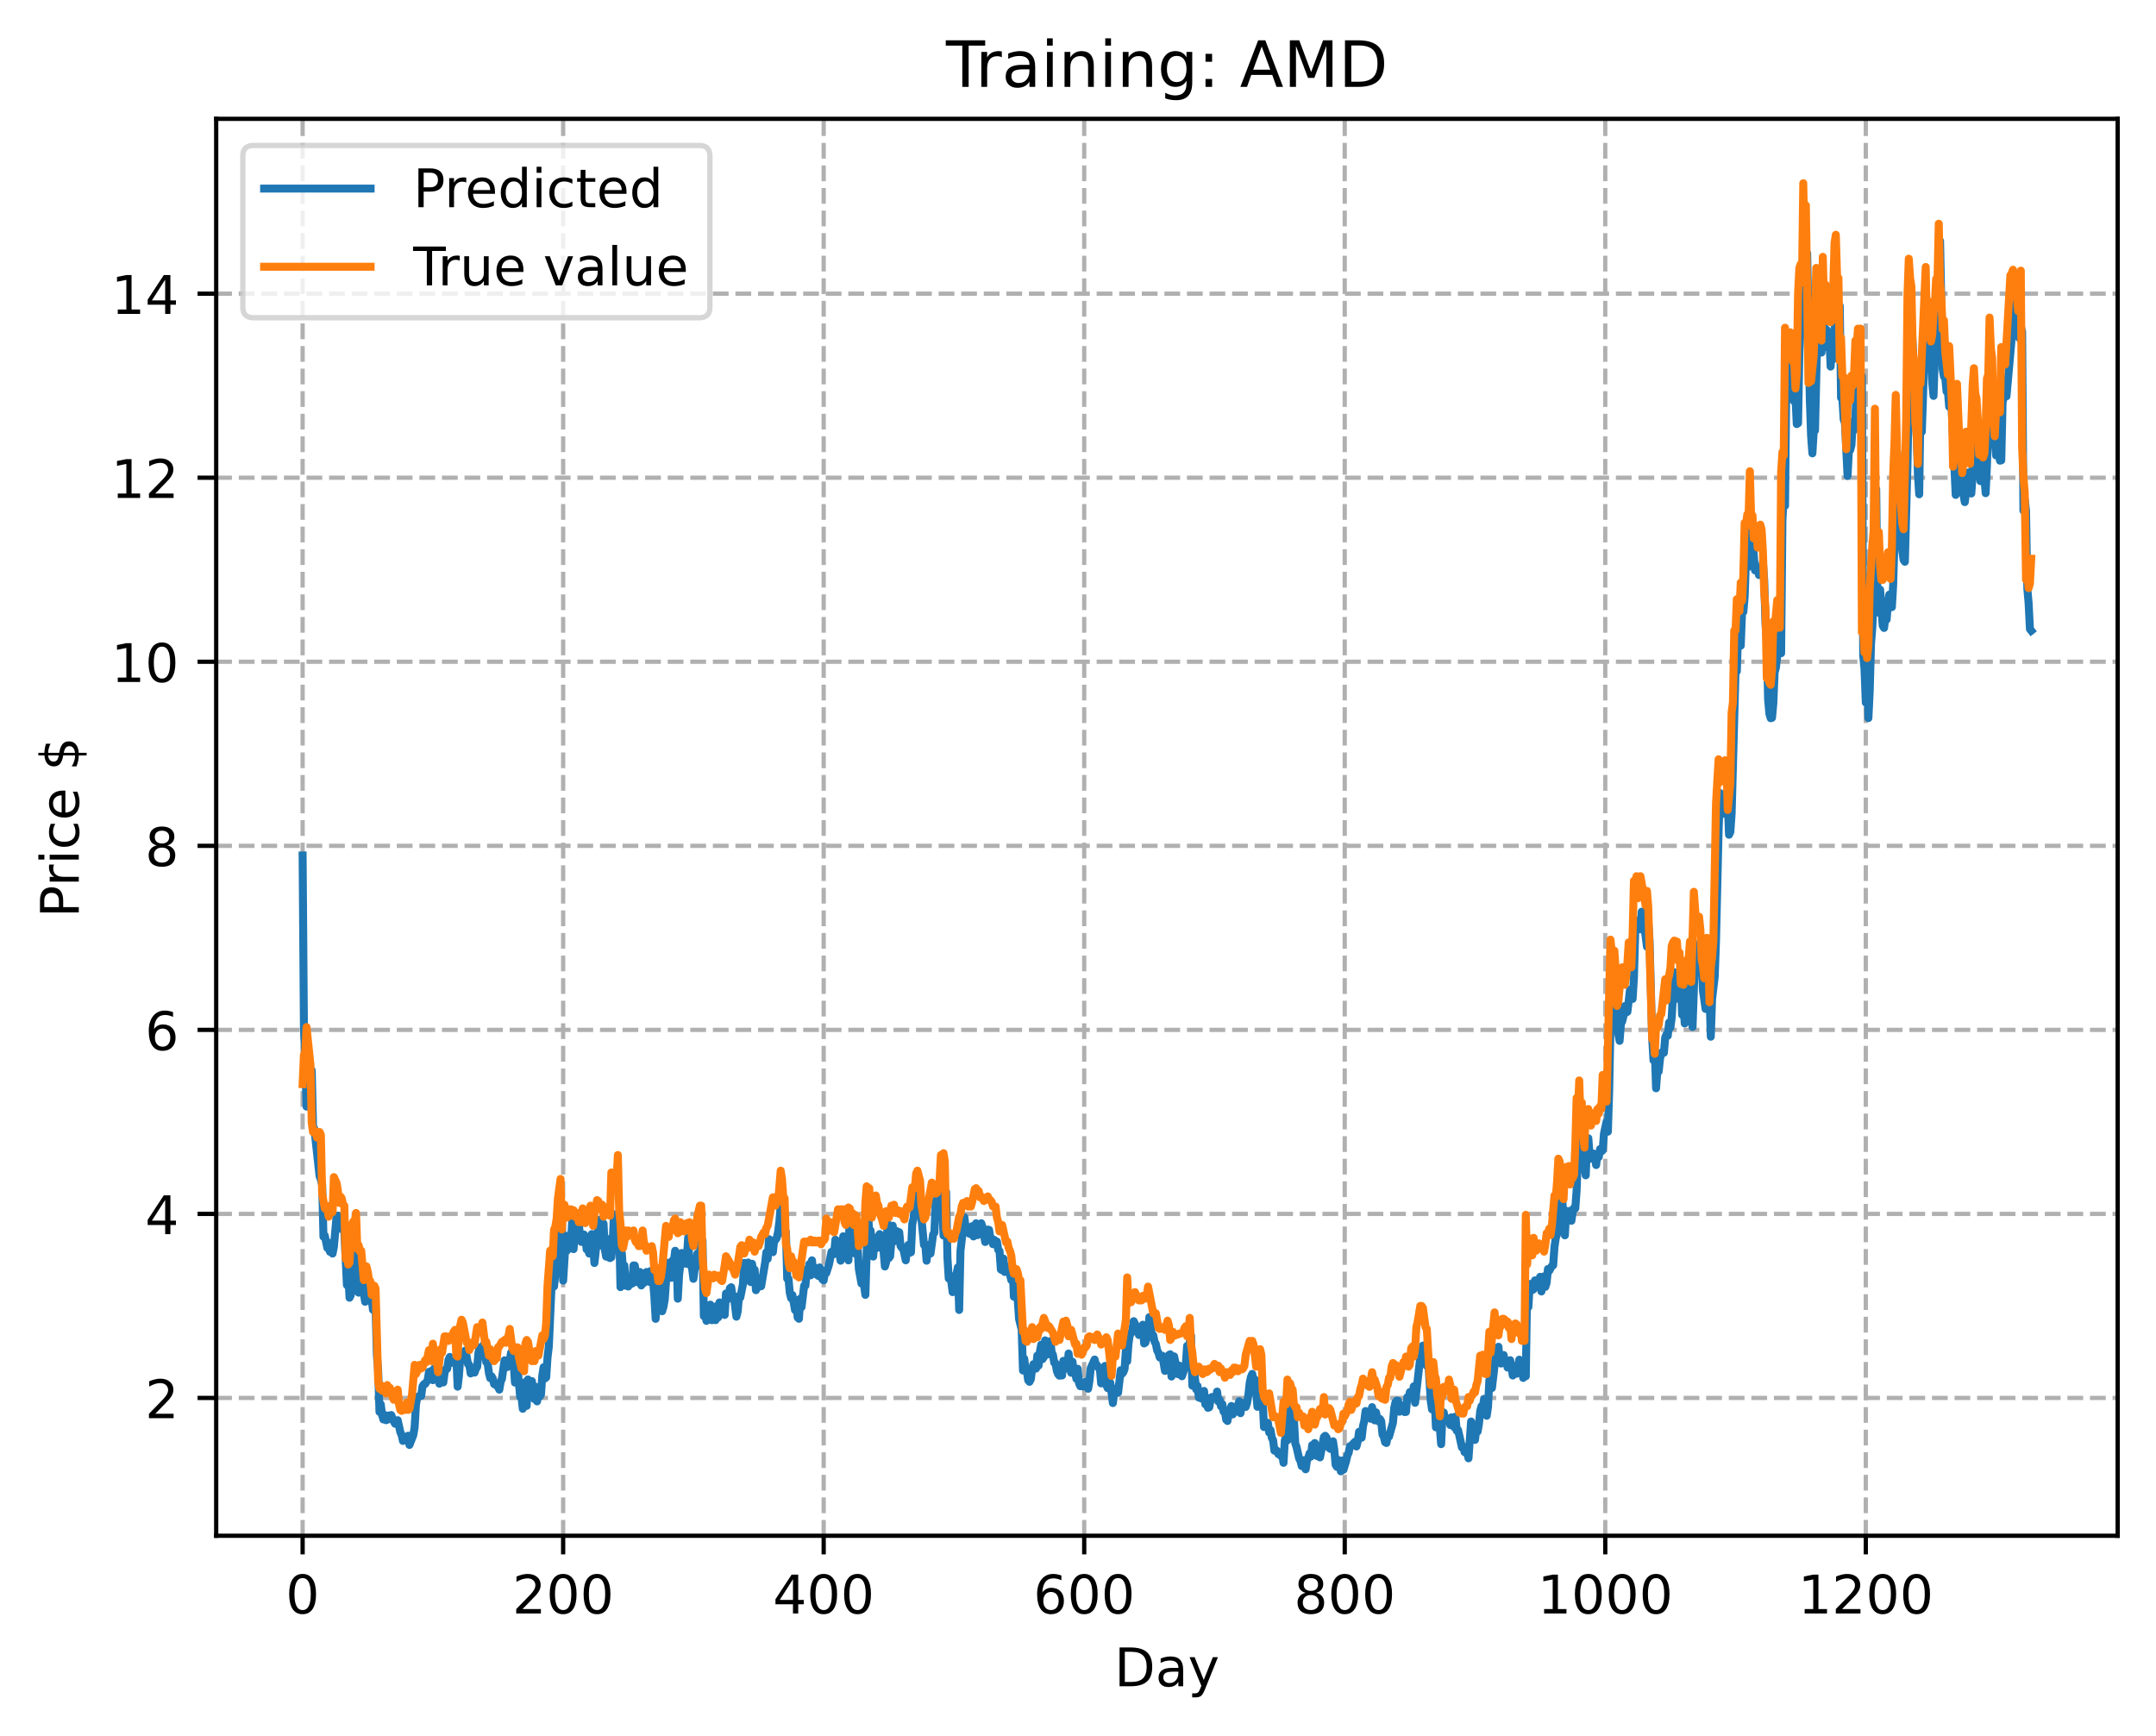 <?xml version="1.0" encoding="utf-8" standalone="no"?>
<!DOCTYPE svg PUBLIC "-//W3C//DTD SVG 1.1//EN"
  "http://www.w3.org/Graphics/SVG/1.1/DTD/svg11.dtd">
<!-- Created with matplotlib (https://matplotlib.org/) -->
<svg height="325.986pt" version="1.1" viewBox="0 0 404.923 325.986" width="404.923pt" xmlns="http://www.w3.org/2000/svg" xmlns:xlink="http://www.w3.org/1999/xlink">
 <defs>
  <style type="text/css">
*{stroke-linecap:butt;stroke-linejoin:round;}
  </style>
 </defs>
 <g id="figure_1">
  <g id="patch_1">
   <path d="M 0 325.986 
L 404.923 325.986 
L 404.923 0 
L 0 0 
z
" style="fill:#ffffff;"/>
  </g>
  <g id="axes_1">
   <g id="patch_2">
    <path d="M 40.603 288.43 
L 397.723 288.43 
L 397.723 22.318 
L 40.603 22.318 
z
" style="fill:#ffffff;"/>
   </g>
   <g id="matplotlib.axis_1">
    <g id="xtick_1">
     <g id="line2d_1">
      <path clip-path="url(#p8ea698e6bf)" d="M 56.836 288.43 
L 56.836 22.318 
" style="fill:none;stroke:#b0b0b0;stroke-dasharray:2.96,1.28;stroke-dashoffset:0;stroke-width:0.8;"/>
     </g>
     <g id="line2d_2">
      <defs>
       <path d="M 0 0 
L 0 3.5 
" id="m01a8630974" style="stroke:#000000;stroke-width:0.8;"/>
      </defs>
      <g>
       <use style="stroke:#000000;stroke-width:0.8;" x="56.836" xlink:href="#m01a8630974" y="288.43"/>
      </g>
     </g>
     <g id="text_1">
      <!-- 0 -->
      <defs>
       <path d="M 31.781 66.406 
Q 24.172 66.406 20.328 58.906 
Q 16.5 51.422 16.5 36.375 
Q 16.5 21.391 20.328 13.891 
Q 24.172 6.391 31.781 6.391 
Q 39.453 6.391 43.281 13.891 
Q 47.125 21.391 47.125 36.375 
Q 47.125 51.422 43.281 58.906 
Q 39.453 66.406 31.781 66.406 
z
M 31.781 74.219 
Q 44.047 74.219 50.516 64.516 
Q 56.984 54.828 56.984 36.375 
Q 56.984 17.969 50.516 8.266 
Q 44.047 -1.422 31.781 -1.422 
Q 19.531 -1.422 13.062 8.266 
Q 6.594 17.969 6.594 36.375 
Q 6.594 54.828 13.062 64.516 
Q 19.531 74.219 31.781 74.219 
z
" id="DejaVuSans-48"/>
      </defs>
      <g transform="translate(53.655 303.029)scale(0.1 -0.1)">
       <use xlink:href="#DejaVuSans-48"/>
      </g>
     </g>
    </g>
    <g id="xtick_2">
     <g id="line2d_3">
      <path clip-path="url(#p8ea698e6bf)" d="M 105.766 288.43 
L 105.766 22.318 
" style="fill:none;stroke:#b0b0b0;stroke-dasharray:2.96,1.28;stroke-dashoffset:0;stroke-width:0.8;"/>
     </g>
     <g id="line2d_4">
      <g>
       <use style="stroke:#000000;stroke-width:0.8;" x="105.766" xlink:href="#m01a8630974" y="288.43"/>
      </g>
     </g>
     <g id="text_2">
      <!-- 200 -->
      <defs>
       <path d="M 19.188 8.297 
L 53.609 8.297 
L 53.609 0 
L 7.328 0 
L 7.328 8.297 
Q 12.938 14.109 22.625 23.891 
Q 32.328 33.688 34.812 36.531 
Q 39.547 41.844 41.422 45.531 
Q 43.312 49.219 43.312 52.781 
Q 43.312 58.594 39.234 62.25 
Q 35.156 65.922 28.609 65.922 
Q 23.969 65.922 18.812 64.312 
Q 13.672 62.703 7.812 59.422 
L 7.812 69.391 
Q 13.766 71.781 18.938 73 
Q 24.125 74.219 28.422 74.219 
Q 39.75 74.219 46.484 68.547 
Q 53.219 62.891 53.219 53.422 
Q 53.219 48.922 51.531 44.891 
Q 49.859 40.875 45.406 35.406 
Q 44.188 33.984 37.641 27.219 
Q 31.109 20.453 19.188 8.297 
z
" id="DejaVuSans-50"/>
      </defs>
      <g transform="translate(96.223 303.029)scale(0.1 -0.1)">
       <use xlink:href="#DejaVuSans-50"/>
       <use x="63.623" xlink:href="#DejaVuSans-48"/>
       <use x="127.246" xlink:href="#DejaVuSans-48"/>
      </g>
     </g>
    </g>
    <g id="xtick_3">
     <g id="line2d_5">
      <path clip-path="url(#p8ea698e6bf)" d="M 154.697 288.43 
L 154.697 22.318 
" style="fill:none;stroke:#b0b0b0;stroke-dasharray:2.96,1.28;stroke-dashoffset:0;stroke-width:0.8;"/>
     </g>
     <g id="line2d_6">
      <g>
       <use style="stroke:#000000;stroke-width:0.8;" x="154.697" xlink:href="#m01a8630974" y="288.43"/>
      </g>
     </g>
     <g id="text_3">
      <!-- 400 -->
      <defs>
       <path d="M 37.797 64.312 
L 12.891 25.391 
L 37.797 25.391 
z
M 35.203 72.906 
L 47.609 72.906 
L 47.609 25.391 
L 58.016 25.391 
L 58.016 17.188 
L 47.609 17.188 
L 47.609 0 
L 37.797 0 
L 37.797 17.188 
L 4.891 17.188 
L 4.891 26.703 
z
" id="DejaVuSans-52"/>
      </defs>
      <g transform="translate(145.153 303.029)scale(0.1 -0.1)">
       <use xlink:href="#DejaVuSans-52"/>
       <use x="63.623" xlink:href="#DejaVuSans-48"/>
       <use x="127.246" xlink:href="#DejaVuSans-48"/>
      </g>
     </g>
    </g>
    <g id="xtick_4">
     <g id="line2d_7">
      <path clip-path="url(#p8ea698e6bf)" d="M 203.628 288.43 
L 203.628 22.318 
" style="fill:none;stroke:#b0b0b0;stroke-dasharray:2.96,1.28;stroke-dashoffset:0;stroke-width:0.8;"/>
     </g>
     <g id="line2d_8">
      <g>
       <use style="stroke:#000000;stroke-width:0.8;" x="203.628" xlink:href="#m01a8630974" y="288.43"/>
      </g>
     </g>
     <g id="text_4">
      <!-- 600 -->
      <defs>
       <path d="M 33.016 40.375 
Q 26.375 40.375 22.484 35.828 
Q 18.609 31.297 18.609 23.391 
Q 18.609 15.531 22.484 10.953 
Q 26.375 6.391 33.016 6.391 
Q 39.656 6.391 43.531 10.953 
Q 47.406 15.531 47.406 23.391 
Q 47.406 31.297 43.531 35.828 
Q 39.656 40.375 33.016 40.375 
z
M 52.594 71.297 
L 52.594 62.312 
Q 48.875 64.062 45.094 64.984 
Q 41.312 65.922 37.594 65.922 
Q 27.828 65.922 22.672 59.328 
Q 17.531 52.734 16.797 39.406 
Q 19.672 43.656 24.016 45.922 
Q 28.375 48.188 33.594 48.188 
Q 44.578 48.188 50.953 41.516 
Q 57.328 34.859 57.328 23.391 
Q 57.328 12.156 50.688 5.359 
Q 44.047 -1.422 33.016 -1.422 
Q 20.359 -1.422 13.672 8.266 
Q 6.984 17.969 6.984 36.375 
Q 6.984 53.656 15.188 63.938 
Q 23.391 74.219 37.203 74.219 
Q 40.922 74.219 44.703 73.484 
Q 48.484 72.75 52.594 71.297 
z
" id="DejaVuSans-54"/>
      </defs>
      <g transform="translate(194.084 303.029)scale(0.1 -0.1)">
       <use xlink:href="#DejaVuSans-54"/>
       <use x="63.623" xlink:href="#DejaVuSans-48"/>
       <use x="127.246" xlink:href="#DejaVuSans-48"/>
      </g>
     </g>
    </g>
    <g id="xtick_5">
     <g id="line2d_9">
      <path clip-path="url(#p8ea698e6bf)" d="M 252.558 288.43 
L 252.558 22.318 
" style="fill:none;stroke:#b0b0b0;stroke-dasharray:2.96,1.28;stroke-dashoffset:0;stroke-width:0.8;"/>
     </g>
     <g id="line2d_10">
      <g>
       <use style="stroke:#000000;stroke-width:0.8;" x="252.558" xlink:href="#m01a8630974" y="288.43"/>
      </g>
     </g>
     <g id="text_5">
      <!-- 800 -->
      <defs>
       <path d="M 31.781 34.625 
Q 24.75 34.625 20.719 30.859 
Q 16.703 27.094 16.703 20.516 
Q 16.703 13.922 20.719 10.156 
Q 24.75 6.391 31.781 6.391 
Q 38.812 6.391 42.859 10.172 
Q 46.922 13.969 46.922 20.516 
Q 46.922 27.094 42.891 30.859 
Q 38.875 34.625 31.781 34.625 
z
M 21.922 38.812 
Q 15.578 40.375 12.031 44.719 
Q 8.5 49.078 8.5 55.328 
Q 8.5 64.062 14.719 69.141 
Q 20.953 74.219 31.781 74.219 
Q 42.672 74.219 48.875 69.141 
Q 55.078 64.062 55.078 55.328 
Q 55.078 49.078 51.531 44.719 
Q 48 40.375 41.703 38.812 
Q 48.828 37.156 52.797 32.312 
Q 56.781 27.484 56.781 20.516 
Q 56.781 9.906 50.312 4.234 
Q 43.844 -1.422 31.781 -1.422 
Q 19.734 -1.422 13.25 4.234 
Q 6.781 9.906 6.781 20.516 
Q 6.781 27.484 10.781 32.312 
Q 14.797 37.156 21.922 38.812 
z
M 18.312 54.391 
Q 18.312 48.734 21.844 45.562 
Q 25.391 42.391 31.781 42.391 
Q 38.141 42.391 41.719 45.562 
Q 45.312 48.734 45.312 54.391 
Q 45.312 60.062 41.719 63.234 
Q 38.141 66.406 31.781 66.406 
Q 25.391 66.406 21.844 63.234 
Q 18.312 60.062 18.312 54.391 
z
" id="DejaVuSans-56"/>
      </defs>
      <g transform="translate(243.015 303.029)scale(0.1 -0.1)">
       <use xlink:href="#DejaVuSans-56"/>
       <use x="63.623" xlink:href="#DejaVuSans-48"/>
       <use x="127.246" xlink:href="#DejaVuSans-48"/>
      </g>
     </g>
    </g>
    <g id="xtick_6">
     <g id="line2d_11">
      <path clip-path="url(#p8ea698e6bf)" d="M 301.489 288.43 
L 301.489 22.318 
" style="fill:none;stroke:#b0b0b0;stroke-dasharray:2.96,1.28;stroke-dashoffset:0;stroke-width:0.8;"/>
     </g>
     <g id="line2d_12">
      <g>
       <use style="stroke:#000000;stroke-width:0.8;" x="301.489" xlink:href="#m01a8630974" y="288.43"/>
      </g>
     </g>
     <g id="text_6">
      <!-- 1000 -->
      <defs>
       <path d="M 12.406 8.297 
L 28.516 8.297 
L 28.516 63.922 
L 10.984 60.406 
L 10.984 69.391 
L 28.422 72.906 
L 38.281 72.906 
L 38.281 8.297 
L 54.391 8.297 
L 54.391 0 
L 12.406 0 
z
" id="DejaVuSans-49"/>
      </defs>
      <g transform="translate(288.764 303.029)scale(0.1 -0.1)">
       <use xlink:href="#DejaVuSans-49"/>
       <use x="63.623" xlink:href="#DejaVuSans-48"/>
       <use x="127.246" xlink:href="#DejaVuSans-48"/>
       <use x="190.869" xlink:href="#DejaVuSans-48"/>
      </g>
     </g>
    </g>
    <g id="xtick_7">
     <g id="line2d_13">
      <path clip-path="url(#p8ea698e6bf)" d="M 350.419 288.43 
L 350.419 22.318 
" style="fill:none;stroke:#b0b0b0;stroke-dasharray:2.96,1.28;stroke-dashoffset:0;stroke-width:0.8;"/>
     </g>
     <g id="line2d_14">
      <g>
       <use style="stroke:#000000;stroke-width:0.8;" x="350.419" xlink:href="#m01a8630974" y="288.43"/>
      </g>
     </g>
     <g id="text_7">
      <!-- 1200 -->
      <g transform="translate(337.694 303.029)scale(0.1 -0.1)">
       <use xlink:href="#DejaVuSans-49"/>
       <use x="63.623" xlink:href="#DejaVuSans-50"/>
       <use x="127.246" xlink:href="#DejaVuSans-48"/>
       <use x="190.869" xlink:href="#DejaVuSans-48"/>
      </g>
     </g>
    </g>
    <g id="text_8">
     <!-- Day -->
     <defs>
      <path d="M 19.672 64.797 
L 19.672 8.109 
L 31.594 8.109 
Q 46.688 8.109 53.688 14.938 
Q 60.688 21.781 60.688 36.531 
Q 60.688 51.172 53.688 57.984 
Q 46.688 64.797 31.594 64.797 
z
M 9.812 72.906 
L 30.078 72.906 
Q 51.266 72.906 61.172 64.094 
Q 71.094 55.281 71.094 36.531 
Q 71.094 17.672 61.125 8.828 
Q 51.172 0 30.078 0 
L 9.812 0 
z
" id="DejaVuSans-68"/>
      <path d="M 34.281 27.484 
Q 23.391 27.484 19.188 25 
Q 14.984 22.516 14.984 16.5 
Q 14.984 11.719 18.141 8.906 
Q 21.297 6.109 26.703 6.109 
Q 34.188 6.109 38.703 11.406 
Q 43.219 16.703 43.219 25.484 
L 43.219 27.484 
z
M 52.203 31.203 
L 52.203 0 
L 43.219 0 
L 43.219 8.297 
Q 40.141 3.328 35.547 0.953 
Q 30.953 -1.422 24.312 -1.422 
Q 15.922 -1.422 10.953 3.297 
Q 6 8.016 6 15.922 
Q 6 25.141 12.172 29.828 
Q 18.359 34.516 30.609 34.516 
L 43.219 34.516 
L 43.219 35.406 
Q 43.219 41.609 39.141 45 
Q 35.062 48.391 27.688 48.391 
Q 23 48.391 18.547 47.266 
Q 14.109 46.141 10.016 43.891 
L 10.016 52.203 
Q 14.938 54.109 19.578 55.047 
Q 24.219 56 28.609 56 
Q 40.484 56 46.344 49.844 
Q 52.203 43.703 52.203 31.203 
z
" id="DejaVuSans-97"/>
      <path d="M 32.172 -5.078 
Q 28.375 -14.844 24.75 -17.812 
Q 21.141 -20.797 15.094 -20.797 
L 7.906 -20.797 
L 7.906 -13.281 
L 13.188 -13.281 
Q 16.891 -13.281 18.938 -11.516 
Q 21 -9.766 23.484 -3.219 
L 25.094 0.875 
L 2.984 54.688 
L 12.5 54.688 
L 29.594 11.922 
L 46.688 54.688 
L 56.203 54.688 
z
" id="DejaVuSans-121"/>
     </defs>
     <g transform="translate(209.29 316.707)scale(0.1 -0.1)">
      <use xlink:href="#DejaVuSans-68"/>
      <use x="77.002" xlink:href="#DejaVuSans-97"/>
      <use x="138.281" xlink:href="#DejaVuSans-121"/>
     </g>
    </g>
   </g>
   <g id="matplotlib.axis_2">
    <g id="ytick_1">
     <g id="line2d_15">
      <path clip-path="url(#p8ea698e6bf)" d="M 40.603 262.555 
L 397.723 262.555 
" style="fill:none;stroke:#b0b0b0;stroke-dasharray:2.96,1.28;stroke-dashoffset:0;stroke-width:0.8;"/>
     </g>
     <g id="line2d_16">
      <defs>
       <path d="M 0 0 
L -3.5 0 
" id="m7511d71fb4" style="stroke:#000000;stroke-width:0.8;"/>
      </defs>
      <g>
       <use style="stroke:#000000;stroke-width:0.8;" x="40.603" xlink:href="#m7511d71fb4" y="262.555"/>
      </g>
     </g>
     <g id="text_9">
      <!-- 2 -->
      <g transform="translate(27.241 266.354)scale(0.1 -0.1)">
       <use xlink:href="#DejaVuSans-50"/>
      </g>
     </g>
    </g>
    <g id="ytick_2">
     <g id="line2d_17">
      <path clip-path="url(#p8ea698e6bf)" d="M 40.603 227.988 
L 397.723 227.988 
" style="fill:none;stroke:#b0b0b0;stroke-dasharray:2.96,1.28;stroke-dashoffset:0;stroke-width:0.8;"/>
     </g>
     <g id="line2d_18">
      <g>
       <use style="stroke:#000000;stroke-width:0.8;" x="40.603" xlink:href="#m7511d71fb4" y="227.988"/>
      </g>
     </g>
     <g id="text_10">
      <!-- 4 -->
      <g transform="translate(27.241 231.788)scale(0.1 -0.1)">
       <use xlink:href="#DejaVuSans-52"/>
      </g>
     </g>
    </g>
    <g id="ytick_3">
     <g id="line2d_19">
      <path clip-path="url(#p8ea698e6bf)" d="M 40.603 193.422 
L 397.723 193.422 
" style="fill:none;stroke:#b0b0b0;stroke-dasharray:2.96,1.28;stroke-dashoffset:0;stroke-width:0.8;"/>
     </g>
     <g id="line2d_20">
      <g>
       <use style="stroke:#000000;stroke-width:0.8;" x="40.603" xlink:href="#m7511d71fb4" y="193.422"/>
      </g>
     </g>
     <g id="text_11">
      <!-- 6 -->
      <g transform="translate(27.241 197.221)scale(0.1 -0.1)">
       <use xlink:href="#DejaVuSans-54"/>
      </g>
     </g>
    </g>
    <g id="ytick_4">
     <g id="line2d_21">
      <path clip-path="url(#p8ea698e6bf)" d="M 40.603 158.855 
L 397.723 158.855 
" style="fill:none;stroke:#b0b0b0;stroke-dasharray:2.96,1.28;stroke-dashoffset:0;stroke-width:0.8;"/>
     </g>
     <g id="line2d_22">
      <g>
       <use style="stroke:#000000;stroke-width:0.8;" x="40.603" xlink:href="#m7511d71fb4" y="158.855"/>
      </g>
     </g>
     <g id="text_12">
      <!-- 8 -->
      <g transform="translate(27.241 162.654)scale(0.1 -0.1)">
       <use xlink:href="#DejaVuSans-56"/>
      </g>
     </g>
    </g>
    <g id="ytick_5">
     <g id="line2d_23">
      <path clip-path="url(#p8ea698e6bf)" d="M 40.603 124.288 
L 397.723 124.288 
" style="fill:none;stroke:#b0b0b0;stroke-dasharray:2.96,1.28;stroke-dashoffset:0;stroke-width:0.8;"/>
     </g>
     <g id="line2d_24">
      <g>
       <use style="stroke:#000000;stroke-width:0.8;" x="40.603" xlink:href="#m7511d71fb4" y="124.288"/>
      </g>
     </g>
     <g id="text_13">
      <!-- 10 -->
      <g transform="translate(20.878 128.087)scale(0.1 -0.1)">
       <use xlink:href="#DejaVuSans-49"/>
       <use x="63.623" xlink:href="#DejaVuSans-48"/>
      </g>
     </g>
    </g>
    <g id="ytick_6">
     <g id="line2d_25">
      <path clip-path="url(#p8ea698e6bf)" d="M 40.603 89.721 
L 397.723 89.721 
" style="fill:none;stroke:#b0b0b0;stroke-dasharray:2.96,1.28;stroke-dashoffset:0;stroke-width:0.8;"/>
     </g>
     <g id="line2d_26">
      <g>
       <use style="stroke:#000000;stroke-width:0.8;" x="40.603" xlink:href="#m7511d71fb4" y="89.721"/>
      </g>
     </g>
     <g id="text_14">
      <!-- 12 -->
      <g transform="translate(20.878 93.52)scale(0.1 -0.1)">
       <use xlink:href="#DejaVuSans-49"/>
       <use x="63.623" xlink:href="#DejaVuSans-50"/>
      </g>
     </g>
    </g>
    <g id="ytick_7">
     <g id="line2d_27">
      <path clip-path="url(#p8ea698e6bf)" d="M 40.603 55.154 
L 397.723 55.154 
" style="fill:none;stroke:#b0b0b0;stroke-dasharray:2.96,1.28;stroke-dashoffset:0;stroke-width:0.8;"/>
     </g>
     <g id="line2d_28">
      <g>
       <use style="stroke:#000000;stroke-width:0.8;" x="40.603" xlink:href="#m7511d71fb4" y="55.154"/>
      </g>
     </g>
     <g id="text_15">
      <!-- 14 -->
      <g transform="translate(20.878 58.953)scale(0.1 -0.1)">
       <use xlink:href="#DejaVuSans-49"/>
       <use x="63.623" xlink:href="#DejaVuSans-52"/>
      </g>
     </g>
    </g>
    <g id="text_16">
     <!-- Price $ -->
     <defs>
      <path d="M 19.672 64.797 
L 19.672 37.406 
L 32.078 37.406 
Q 38.969 37.406 42.719 40.969 
Q 46.484 44.531 46.484 51.125 
Q 46.484 57.672 42.719 61.234 
Q 38.969 64.797 32.078 64.797 
z
M 9.812 72.906 
L 32.078 72.906 
Q 44.344 72.906 50.609 67.359 
Q 56.891 61.812 56.891 51.125 
Q 56.891 40.328 50.609 34.812 
Q 44.344 29.297 32.078 29.297 
L 19.672 29.297 
L 19.672 0 
L 9.812 0 
z
" id="DejaVuSans-80"/>
      <path d="M 41.109 46.297 
Q 39.594 47.172 37.812 47.578 
Q 36.031 48 33.891 48 
Q 26.266 48 22.188 43.047 
Q 18.109 38.094 18.109 28.812 
L 18.109 0 
L 9.078 0 
L 9.078 54.688 
L 18.109 54.688 
L 18.109 46.188 
Q 20.953 51.172 25.484 53.578 
Q 30.031 56 36.531 56 
Q 37.453 56 38.578 55.875 
Q 39.703 55.766 41.062 55.516 
z
" id="DejaVuSans-114"/>
      <path d="M 9.422 54.688 
L 18.406 54.688 
L 18.406 0 
L 9.422 0 
z
M 9.422 75.984 
L 18.406 75.984 
L 18.406 64.594 
L 9.422 64.594 
z
" id="DejaVuSans-105"/>
      <path d="M 48.781 52.594 
L 48.781 44.188 
Q 44.969 46.297 41.141 47.344 
Q 37.312 48.391 33.406 48.391 
Q 24.656 48.391 19.812 42.844 
Q 14.984 37.312 14.984 27.297 
Q 14.984 17.281 19.812 11.734 
Q 24.656 6.203 33.406 6.203 
Q 37.312 6.203 41.141 7.25 
Q 44.969 8.297 48.781 10.406 
L 48.781 2.094 
Q 45.016 0.344 40.984 -0.531 
Q 36.969 -1.422 32.422 -1.422 
Q 20.062 -1.422 12.781 6.344 
Q 5.516 14.109 5.516 27.297 
Q 5.516 40.672 12.859 48.328 
Q 20.219 56 33.016 56 
Q 37.156 56 41.109 55.141 
Q 45.062 54.297 48.781 52.594 
z
" id="DejaVuSans-99"/>
      <path d="M 56.203 29.594 
L 56.203 25.203 
L 14.891 25.203 
Q 15.484 15.922 20.484 11.062 
Q 25.484 6.203 34.422 6.203 
Q 39.594 6.203 44.453 7.469 
Q 49.312 8.734 54.109 11.281 
L 54.109 2.781 
Q 49.266 0.734 44.188 -0.344 
Q 39.109 -1.422 33.891 -1.422 
Q 20.797 -1.422 13.156 6.188 
Q 5.516 13.812 5.516 26.812 
Q 5.516 40.234 12.766 48.109 
Q 20.016 56 32.328 56 
Q 43.359 56 49.781 48.891 
Q 56.203 41.797 56.203 29.594 
z
M 47.219 32.234 
Q 47.125 39.594 43.094 43.984 
Q 39.062 48.391 32.422 48.391 
Q 24.906 48.391 20.391 44.141 
Q 15.875 39.891 15.188 32.172 
z
" id="DejaVuSans-101"/>
      <path id="DejaVuSans-32"/>
      <path d="M 33.797 -14.703 
L 28.906 -14.703 
L 28.859 0 
Q 23.734 0.094 18.609 1.188 
Q 13.484 2.297 8.297 4.5 
L 8.297 13.281 
Q 13.281 10.156 18.375 8.562 
Q 23.484 6.984 28.906 6.938 
L 28.906 29.203 
Q 18.109 30.953 13.203 35.156 
Q 8.297 39.359 8.297 46.688 
Q 8.297 54.641 13.625 59.219 
Q 18.953 63.812 28.906 64.5 
L 28.906 75.984 
L 33.797 75.984 
L 33.797 64.656 
Q 38.328 64.453 42.578 63.688 
Q 46.828 62.938 50.875 61.625 
L 50.875 53.078 
Q 46.828 55.125 42.547 56.25 
Q 38.281 57.375 33.797 57.562 
L 33.797 36.719 
Q 44.875 35.016 50.094 30.609 
Q 55.328 26.219 55.328 18.609 
Q 55.328 10.359 49.781 5.594 
Q 44.234 0.828 33.797 0.094 
z
M 28.906 37.594 
L 28.906 57.625 
Q 23.25 56.984 20.266 54.391 
Q 17.281 51.812 17.281 47.516 
Q 17.281 43.312 20.031 40.969 
Q 22.797 38.625 28.906 37.594 
z
M 33.797 28.219 
L 33.797 7.078 
Q 39.984 7.906 43.141 10.594 
Q 46.297 13.281 46.297 17.672 
Q 46.297 21.969 43.281 24.5 
Q 40.281 27.047 33.797 28.219 
z
" id="DejaVuSans-36"/>
     </defs>
     <g transform="translate(14.798 172.342)rotate(-90)scale(0.1 -0.1)">
      <use xlink:href="#DejaVuSans-80"/>
      <use x="58.553" xlink:href="#DejaVuSans-114"/>
      <use x="99.666" xlink:href="#DejaVuSans-105"/>
      <use x="127.449" xlink:href="#DejaVuSans-99"/>
      <use x="182.43" xlink:href="#DejaVuSans-101"/>
      <use x="243.953" xlink:href="#DejaVuSans-32"/>
      <use x="275.74" xlink:href="#DejaVuSans-36"/>
     </g>
    </g>
   </g>
   <g id="line2d_29">
    <path clip-path="url(#p8ea698e6bf)" d="M 56.836 160.669 
L 57.081 193.083 
L 57.325 198.606 
L 57.57 207.832 
L 57.814 205.723 
L 58.059 206.319 
L 58.304 202.024 
L 58.548 201.029 
L 58.793 211.67 
L 59.038 211.989 
L 60.016 220.89 
L 60.261 221.525 
L 60.506 222.537 
L 60.75 232.274 
L 60.995 232.065 
L 61.484 234.39 
L 61.729 234.212 
L 61.974 235.109 
L 62.218 233.418 
L 62.463 235.436 
L 62.708 234.162 
L 63.197 228.609 
L 63.441 228.306 
L 63.931 230.771 
L 64.175 230.554 
L 64.42 230.521 
L 64.665 231.078 
L 65.154 241.346 
L 65.399 239.135 
L 65.643 243.732 
L 65.888 243.239 
L 66.133 239.965 
L 66.377 239.41 
L 66.867 234.843 
L 67.111 234.476 
L 67.356 242.774 
L 67.601 238.99 
L 67.845 240.441 
L 68.09 239.842 
L 68.335 243.01 
L 68.579 244.494 
L 69.069 242.364 
L 69.313 243.505 
L 69.558 244.071 
L 69.802 244.063 
L 70.047 245.999 
L 70.292 245.297 
L 70.536 245.483 
L 70.781 254.462 
L 71.026 257.437 
L 71.27 265.172 
L 71.515 263.746 
L 71.76 265.77 
L 72.004 266.593 
L 72.249 265.745 
L 72.494 266.734 
L 72.738 266.645 
L 72.983 265.845 
L 73.228 265.945 
L 73.472 265.761 
L 73.962 266.98 
L 74.206 267.399 
L 74.451 267.178 
L 74.696 266.732 
L 75.185 268.959 
L 75.429 269.514 
L 75.674 270.622 
L 76.163 270.011 
L 76.408 270.117 
L 76.653 269.648 
L 76.897 271.379 
L 77.631 269.506 
L 77.876 268.023 
L 78.121 263.801 
L 78.365 262.476 
L 78.61 262.243 
L 79.099 262.183 
L 79.344 260.387 
L 79.589 259.99 
L 79.833 259.937 
L 80.323 259.208 
L 80.567 257.655 
L 80.812 257.733 
L 81.056 257.465 
L 81.301 259.215 
L 81.546 257.03 
L 81.79 256.946 
L 82.035 257.179 
L 82.28 258.127 
L 82.524 259.876 
L 83.014 258.029 
L 83.258 259.641 
L 83.503 257.784 
L 83.748 257.113 
L 83.992 257.065 
L 84.237 255.369 
L 84.482 254.857 
L 84.726 255.976 
L 85.216 255.443 
L 85.46 255.772 
L 85.705 254.881 
L 85.95 260.437 
L 86.194 258.391 
L 86.439 254.958 
L 86.684 254.091 
L 86.928 254.358 
L 87.173 253.835 
L 87.417 253.645 
L 87.907 256.212 
L 88.151 256.376 
L 88.396 257.949 
L 88.641 257.31 
L 88.885 257.718 
L 89.13 257.793 
L 89.375 257.066 
L 89.619 256.706 
L 89.864 254.033 
L 90.109 253.042 
L 90.353 253.946 
L 90.598 253.506 
L 90.843 252.562 
L 91.332 255.842 
L 91.577 255.953 
L 91.821 257.846 
L 92.066 258.832 
L 92.311 258.478 
L 92.555 258.896 
L 92.8 259.953 
L 93.044 259.911 
L 93.289 260.277 
L 93.534 260.419 
L 93.778 260.992 
L 94.023 259.526 
L 94.268 258.96 
L 94.757 255.486 
L 95.002 255.566 
L 95.246 256.76 
L 95.491 255.697 
L 95.736 255.457 
L 95.98 254.05 
L 96.225 255.75 
L 96.47 255.996 
L 96.714 259.673 
L 96.959 258.682 
L 97.204 256.93 
L 97.693 262.34 
L 97.938 262.314 
L 98.182 264.586 
L 98.427 262.772 
L 98.672 259.561 
L 98.916 264.043 
L 99.161 259.08 
L 99.405 259.372 
L 99.65 260.156 
L 99.895 259.395 
L 100.384 262.774 
L 100.629 260.474 
L 100.873 263.2 
L 101.118 261.512 
L 101.363 262.301 
L 101.607 261.881 
L 101.852 258.295 
L 102.097 256.782 
L 102.341 258.895 
L 102.586 258.687 
L 102.831 254.92 
L 103.075 252.905 
L 103.565 242.008 
L 103.809 239.77 
L 104.054 241.606 
L 104.299 239.288 
L 104.543 235.267 
L 104.788 234.417 
L 105.032 230.814 
L 105.277 231.643 
L 105.522 228.987 
L 105.766 240.52 
L 106.256 232.693 
L 106.5 234.869 
L 106.745 232.063 
L 106.99 234.037 
L 107.234 233.425 
L 107.479 229.105 
L 107.724 234.604 
L 107.968 231.048 
L 108.213 231.688 
L 108.702 229.715 
L 108.947 232.37 
L 109.192 233.248 
L 109.436 233.108 
L 109.681 231.864 
L 109.926 232.352 
L 110.17 234.644 
L 110.415 234.452 
L 110.66 235.433 
L 110.904 234.621 
L 111.149 231.774 
L 111.393 233.634 
L 111.638 237.212 
L 112.372 230.664 
L 112.617 229.076 
L 112.861 233.566 
L 113.106 233.991 
L 113.351 229.807 
L 113.595 234.665 
L 113.84 236.009 
L 114.085 232.708 
L 114.329 236.162 
L 114.574 236.283 
L 114.819 236.138 
L 115.063 233.564 
L 115.308 228.055 
L 115.553 230.133 
L 115.797 230.756 
L 116.042 229.689 
L 116.287 230.217 
L 116.531 241.744 
L 116.776 235.283 
L 117.02 238.748 
L 117.265 237.677 
L 117.51 241.471 
L 117.754 241.147 
L 117.999 241.623 
L 118.244 240.289 
L 118.488 240.329 
L 118.733 241.076 
L 118.978 237.662 
L 119.222 237.677 
L 119.712 240.817 
L 120.201 238.908 
L 120.446 241.422 
L 120.69 239.19 
L 120.935 240.94 
L 121.18 240.319 
L 121.424 238.899 
L 121.914 240.742 
L 122.158 238.732 
L 122.403 240.739 
L 122.648 240.585 
L 122.892 243.469 
L 123.137 247.698 
L 123.626 240.644 
L 123.871 245.57 
L 124.115 245.723 
L 124.36 246.263 
L 124.605 245.433 
L 124.849 244.054 
L 125.339 237.157 
L 125.583 237.642 
L 125.828 239.619 
L 126.073 239.995 
L 126.317 236.722 
L 126.562 236.973 
L 126.807 234.91 
L 127.051 235.444 
L 127.296 243.912 
L 127.541 239.47 
L 128.03 235.333 
L 128.519 236.915 
L 128.764 237.334 
L 129.008 236.025 
L 129.253 232.416 
L 129.498 237.536 
L 129.742 237.124 
L 129.987 238.283 
L 130.232 240.18 
L 130.476 238.22 
L 130.721 237.343 
L 130.966 235.427 
L 131.21 237.698 
L 131.7 232.803 
L 131.944 233.008 
L 132.189 247.185 
L 132.434 246.535 
L 132.678 248.074 
L 132.923 247.472 
L 133.168 245.244 
L 133.412 245.029 
L 133.657 247.942 
L 133.902 247.923 
L 134.146 247.107 
L 134.391 247.941 
L 134.636 245.281 
L 134.88 247.437 
L 135.125 244.615 
L 135.369 246.823 
L 135.859 246.508 
L 136.103 246.966 
L 136.348 242.931 
L 136.593 244.073 
L 136.837 243.304 
L 137.082 241.953 
L 137.327 241.76 
L 137.571 243.422 
L 137.816 243.396 
L 138.305 247.289 
L 138.55 246.291 
L 138.795 243.409 
L 139.039 243.681 
L 139.529 241.23 
L 139.773 237.185 
L 140.018 239.42 
L 140.263 240.483 
L 140.507 237.121 
L 140.752 239.507 
L 140.996 240.79 
L 141.241 237.353 
L 141.486 238.903 
L 141.73 238.47 
L 141.975 242.315 
L 142.22 241.678 
L 142.464 240.548 
L 142.709 241.62 
L 142.954 241.571 
L 143.688 237.225 
L 143.932 235.191 
L 144.177 236.431 
L 144.422 232.725 
L 144.911 233.431 
L 145.156 235.176 
L 145.4 232.929 
L 145.645 232.875 
L 145.89 232.491 
L 146.134 231.348 
L 146.379 229.399 
L 146.624 226.454 
L 146.868 226.141 
L 147.113 226.479 
L 147.357 231.825 
L 147.602 231.327 
L 147.847 240.143 
L 148.091 240.173 
L 148.336 242.838 
L 148.581 243.82 
L 148.825 243.229 
L 149.315 246.051 
L 149.559 244.181 
L 149.804 247.427 
L 150.049 247.684 
L 150.293 243.924 
L 150.538 245.501 
L 151.027 241.48 
L 151.272 241.45 
L 151.517 238.415 
L 151.761 239.29 
L 152.006 237.402 
L 152.251 239.528 
L 152.495 236.709 
L 152.74 239.008 
L 153.229 238.14 
L 153.474 239.456 
L 153.718 239.641 
L 153.963 238.039 
L 154.452 240.27 
L 154.697 240.462 
L 154.942 238.9 
L 155.186 239.098 
L 155.676 237.546 
L 156.165 235.113 
L 156.41 235.136 
L 156.654 235.529 
L 156.899 232.82 
L 157.144 235.466 
L 157.388 234.26 
L 157.633 235.161 
L 157.878 236.779 
L 158.367 232.189 
L 158.612 234.847 
L 158.856 235.544 
L 159.101 233.298 
L 159.345 236.712 
L 159.59 227.778 
L 160.079 234.316 
L 160.324 235.048 
L 160.569 235.413 
L 160.813 235.539 
L 161.058 233.96 
L 161.303 238.333 
L 161.792 241.057 
L 162.037 239.602 
L 162.526 243.195 
L 163.015 227.485 
L 163.26 231.659 
L 163.505 231.107 
L 163.994 236 
L 164.239 232.721 
L 164.483 234.215 
L 164.728 234.381 
L 164.972 232.223 
L 165.217 231.78 
L 165.462 233.215 
L 165.951 235.046 
L 166.196 237.865 
L 166.44 237.012 
L 166.685 229.776 
L 166.93 236.297 
L 167.174 235.973 
L 167.664 230.202 
L 167.908 233.147 
L 168.153 233.011 
L 168.398 231.204 
L 168.642 232.65 
L 168.887 231.429 
L 169.132 234.006 
L 169.376 234.355 
L 169.621 234.424 
L 170.11 236.702 
L 170.355 234.599 
L 170.6 233.8 
L 170.844 235.294 
L 171.089 235.194 
L 171.333 229.858 
L 171.578 228.845 
L 171.823 226.307 
L 172.067 226.273 
L 172.312 227.631 
L 172.557 223.736 
L 173.535 233.809 
L 173.78 233.703 
L 174.025 236.778 
L 174.269 234.498 
L 174.514 233.803 
L 174.759 235.428 
L 175.248 231.862 
L 175.493 231.484 
L 175.737 225.56 
L 175.982 225.261 
L 176.227 224.144 
L 176.471 226.072 
L 176.716 225.89 
L 176.96 226.242 
L 177.205 232.057 
L 177.45 224.464 
L 177.694 223.88 
L 177.939 236.173 
L 178.184 240.118 
L 178.428 239.789 
L 178.673 240.758 
L 178.918 242.68 
L 179.162 239.664 
L 179.407 240.51 
L 179.896 238.031 
L 180.141 246.028 
L 180.386 234.948 
L 181.12 228.602 
L 181.364 230.578 
L 181.609 230.473 
L 181.854 230.889 
L 182.098 231.735 
L 182.588 230.285 
L 182.832 232.22 
L 183.321 229.747 
L 183.566 231.975 
L 183.811 231.843 
L 184.055 230.422 
L 184.3 229.743 
L 184.545 230.479 
L 185.034 233.262 
L 185.279 231.646 
L 185.523 230.935 
L 185.768 230.988 
L 186.013 232.786 
L 186.257 232.598 
L 186.502 233.679 
L 186.747 232.876 
L 186.991 233.51 
L 187.236 233.174 
L 187.481 234.735 
L 187.725 234.985 
L 187.97 238.416 
L 188.215 238.566 
L 188.459 236.374 
L 188.704 238.89 
L 188.948 237.815 
L 189.193 238.214 
L 189.438 238.306 
L 189.927 240.41 
L 190.172 237.87 
L 190.416 243.541 
L 190.661 242.384 
L 190.906 243.09 
L 191.15 244.252 
L 191.395 247.754 
L 191.884 249.714 
L 192.129 257.4 
L 192.374 255.195 
L 192.618 257.442 
L 192.863 257.586 
L 193.108 259.227 
L 193.352 259.525 
L 193.597 259.059 
L 193.842 257.14 
L 194.086 256.219 
L 194.331 256.896 
L 194.575 257.036 
L 194.82 254.594 
L 195.065 256.473 
L 195.309 253.843 
L 195.554 252.544 
L 195.799 255.269 
L 196.043 254.895 
L 196.288 251.739 
L 196.777 254.366 
L 197.022 254.162 
L 197.267 251.88 
L 197.511 253.977 
L 197.756 254.479 
L 198.001 255.934 
L 198.245 256.049 
L 198.49 257.489 
L 198.735 258.115 
L 198.979 258.37 
L 199.224 257.885 
L 199.469 258.335 
L 199.713 255.584 
L 199.958 255.659 
L 200.203 256.768 
L 200.447 257.03 
L 200.692 254.207 
L 201.181 257.822 
L 201.426 255.742 
L 201.67 257.654 
L 201.915 257.798 
L 202.16 258.967 
L 202.404 257.078 
L 202.649 259.789 
L 202.894 260.346 
L 203.138 260.108 
L 203.383 260.392 
L 203.628 260.123 
L 203.872 259.486 
L 204.117 259.763 
L 204.362 260.829 
L 204.606 259.379 
L 204.851 256.952 
L 205.585 255.338 
L 205.83 256.403 
L 206.074 256.42 
L 206.319 256.923 
L 206.563 257.041 
L 206.808 259.818 
L 207.053 258.99 
L 207.297 259.18 
L 207.542 256.534 
L 207.787 260.135 
L 208.031 260.71 
L 208.276 260.533 
L 208.521 259.695 
L 209.01 263.514 
L 209.255 261.753 
L 209.499 260.824 
L 209.744 261.634 
L 209.989 261.563 
L 210.478 257.348 
L 210.723 258.029 
L 210.967 257.751 
L 211.212 257.101 
L 211.457 253.6 
L 211.701 255.667 
L 211.946 252.328 
L 212.191 250.667 
L 212.435 250.412 
L 212.68 249.747 
L 212.924 248.136 
L 213.658 249.706 
L 213.903 250.725 
L 214.148 250.637 
L 214.392 249.309 
L 214.637 248.803 
L 214.882 252.317 
L 215.126 252.157 
L 215.371 251.129 
L 215.616 251.204 
L 215.86 247.373 
L 216.35 250.805 
L 216.594 250.782 
L 216.839 251.98 
L 217.084 252.427 
L 217.328 253.643 
L 217.573 254.068 
L 217.818 254.951 
L 218.062 254.932 
L 218.307 254.632 
L 218.796 257.473 
L 219.53 254.489 
L 219.775 254.351 
L 220.019 258.531 
L 220.264 257.821 
L 220.509 254.744 
L 221.243 258.082 
L 221.487 256.483 
L 221.977 258.478 
L 222.711 256.289 
L 222.955 252.782 
L 223.2 252.846 
L 223.445 252.153 
L 223.689 250.837 
L 223.934 260.241 
L 224.179 256.673 
L 224.668 260.961 
L 224.912 260.303 
L 225.157 262.483 
L 225.402 262.332 
L 225.646 262.674 
L 225.891 262.279 
L 226.136 261.238 
L 226.38 263.755 
L 226.625 262.506 
L 226.87 264.41 
L 227.114 264.306 
L 227.359 262.99 
L 227.604 262.382 
L 228.093 262.613 
L 228.338 262.709 
L 228.582 261.355 
L 228.827 263.233 
L 229.072 262.915 
L 229.316 264.126 
L 229.561 263.684 
L 229.806 265.118 
L 230.05 265.114 
L 230.295 266.642 
L 230.539 266.876 
L 230.784 265.402 
L 231.273 264.065 
L 231.518 265.642 
L 231.763 264.255 
L 232.007 265.177 
L 232.252 264.298 
L 232.497 263.915 
L 232.741 263.161 
L 232.986 265.415 
L 233.231 263.861 
L 233.475 264.218 
L 233.72 263.472 
L 233.965 264.237 
L 234.209 263.502 
L 234.454 262.076 
L 234.699 259.772 
L 234.943 258.603 
L 235.188 258.035 
L 235.433 259.253 
L 235.677 259.081 
L 236.167 264.22 
L 236.411 261.429 
L 236.656 262.412 
L 236.9 261.143 
L 237.145 263.052 
L 237.39 268.019 
L 237.879 267.189 
L 238.124 267.231 
L 238.368 269.04 
L 238.613 268.585 
L 238.858 270.019 
L 239.102 270.492 
L 239.347 272.458 
L 239.592 272.296 
L 239.836 272.484 
L 240.081 273.091 
L 240.326 272.911 
L 240.57 273.458 
L 240.815 273.089 
L 241.06 274.736 
L 241.304 270.544 
L 241.549 269.731 
L 241.794 270.514 
L 242.038 266.507 
L 242.283 264.494 
L 242.527 265.154 
L 242.772 264.272 
L 243.017 266.654 
L 243.261 271.08 
L 243.506 271.766 
L 243.995 273.915 
L 244.24 274.378 
L 244.485 275.354 
L 244.729 274.587 
L 244.974 274.235 
L 245.219 275.957 
L 245.463 274.319 
L 245.708 273.774 
L 245.953 272.954 
L 246.197 273.574 
L 246.442 271.412 
L 246.687 271.572 
L 246.931 271.019 
L 247.176 272.867 
L 247.421 273.491 
L 247.665 271.906 
L 247.91 273.716 
L 248.644 269.888 
L 248.888 269.661 
L 249.133 269.974 
L 249.622 271.951 
L 249.867 272.13 
L 250.112 272.103 
L 250.356 270.696 
L 250.601 272.331 
L 250.846 275.109 
L 251.09 275.496 
L 251.335 274.193 
L 251.58 274.772 
L 251.824 276.334 
L 252.069 274.311 
L 252.314 276.044 
L 252.803 274.452 
L 253.048 273.363 
L 253.292 272.847 
L 253.537 271.606 
L 253.782 271.532 
L 254.515 270.752 
L 254.76 271.664 
L 255.005 270.672 
L 255.249 268.913 
L 255.739 270.025 
L 255.983 267.851 
L 256.228 266.86 
L 256.473 265.009 
L 256.717 265.401 
L 256.962 266.071 
L 257.207 265.958 
L 257.451 266.463 
L 257.696 264.279 
L 258.185 266.762 
L 258.43 265.254 
L 258.675 266.456 
L 258.919 266.958 
L 259.164 266.5 
L 259.409 266.919 
L 259.653 269.437 
L 259.898 269.844 
L 260.143 270.868 
L 260.387 271.014 
L 260.632 269.721 
L 260.876 269.82 
L 261.61 267.213 
L 261.855 264.411 
L 262.1 263.335 
L 262.344 263.047 
L 262.589 263.095 
L 262.834 265.137 
L 263.078 264.879 
L 263.568 263.96 
L 263.812 265.206 
L 264.057 265.179 
L 264.302 262.412 
L 264.546 262.636 
L 264.791 261.448 
L 265.036 262.204 
L 265.28 261.967 
L 265.525 260.369 
L 265.77 263.465 
L 266.748 254.851 
L 266.993 255.054 
L 267.237 252.724 
L 267.482 252.691 
L 267.727 253.656 
L 267.971 256.528 
L 268.216 255.087 
L 268.705 263.057 
L 268.95 264.698 
L 269.195 263.08 
L 269.439 262.536 
L 269.684 268.075 
L 269.929 264.993 
L 270.173 267.931 
L 270.418 268.137 
L 270.663 271.231 
L 270.907 265.921 
L 271.152 265.28 
L 271.397 266.787 
L 271.641 266.456 
L 271.886 266.806 
L 272.131 266.386 
L 272.375 267.638 
L 272.62 266.183 
L 272.864 267.645 
L 273.109 268.033 
L 273.354 266.061 
L 273.598 268.711 
L 273.843 268.572 
L 274.577 271.86 
L 274.822 271.7 
L 275.066 272.731 
L 275.311 271.928 
L 275.8 273.893 
L 276.29 266.98 
L 276.779 269.38 
L 277.024 270.43 
L 277.268 268.29 
L 277.513 268.866 
L 277.758 267.465 
L 278.002 264.995 
L 278.247 264.104 
L 278.491 264.209 
L 278.736 262.73 
L 279.225 265.897 
L 279.47 264.234 
L 279.715 259.203 
L 280.204 260.696 
L 280.938 254.395 
L 281.183 255.021 
L 281.427 252.94 
L 281.672 255.798 
L 281.917 256.091 
L 282.161 255.042 
L 282.406 254.495 
L 282.651 256.054 
L 282.895 255.665 
L 283.14 256.84 
L 283.385 255.601 
L 283.629 255.465 
L 284.118 258.339 
L 284.363 257.465 
L 284.852 257.998 
L 285.342 255.368 
L 285.831 256.632 
L 286.076 258.794 
L 286.32 258.388 
L 286.565 258.48 
L 286.81 242.448 
L 287.054 245.483 
L 287.299 241.139 
L 287.788 242.29 
L 288.033 242.138 
L 288.278 240.473 
L 288.522 241.332 
L 288.767 241.099 
L 289.256 239.803 
L 289.501 242.553 
L 289.746 240.501 
L 289.99 239.714 
L 290.235 241.688 
L 290.479 240.892 
L 290.724 238.339 
L 290.969 238.674 
L 291.458 237.77 
L 291.703 237.649 
L 291.947 234.191 
L 292.192 232.532 
L 292.437 231.769 
L 293.171 223.886 
L 293.415 225.47 
L 293.905 232.01 
L 294.149 227.407 
L 294.394 227.527 
L 294.639 228.979 
L 294.883 227.399 
L 295.128 229.279 
L 295.373 227.618 
L 295.617 226.866 
L 295.862 226.94 
L 296.106 223.593 
L 296.351 217.16 
L 296.596 215.235 
L 296.84 209.884 
L 297.085 215.455 
L 297.33 212.55 
L 297.574 218.852 
L 297.819 220.741 
L 298.064 215.03 
L 298.308 213.775 
L 298.553 217.008 
L 298.798 217.612 
L 299.042 217.319 
L 299.287 216.658 
L 299.532 217.403 
L 299.776 218.808 
L 300.021 216.698 
L 300.266 217.311 
L 300.51 215.815 
L 300.755 216.255 
L 301 216.05 
L 301.244 212.908 
L 301.734 210.658 
L 301.978 212.542 
L 302.223 204.903 
L 302.467 192.388 
L 302.712 185.623 
L 302.957 185.347 
L 303.201 184.543 
L 303.446 185.285 
L 303.691 188.012 
L 303.935 194.149 
L 304.18 195.481 
L 304.425 192.309 
L 304.669 191.812 
L 304.914 190.8 
L 305.159 188.952 
L 305.403 190.168 
L 305.648 190.028 
L 306.137 185.874 
L 306.627 187.611 
L 306.871 183.593 
L 307.116 174.997 
L 307.605 172.87 
L 307.85 174.347 
L 308.094 174.534 
L 308.339 171.227 
L 308.584 173.286 
L 308.828 173.947 
L 309.318 177.807 
L 309.562 173.135 
L 309.807 176.652 
L 310.296 194.886 
L 310.541 199.136 
L 310.786 197.202 
L 311.03 204.392 
L 311.275 201.072 
L 311.52 201.239 
L 311.764 198.898 
L 312.009 197.718 
L 312.254 197.81 
L 312.498 197.734 
L 312.743 194.87 
L 312.988 194.271 
L 313.232 194.521 
L 313.477 192.05 
L 313.722 192.997 
L 313.966 191.134 
L 314.455 182.592 
L 314.7 184.566 
L 314.945 187.58 
L 315.189 185.255 
L 315.434 185.255 
L 315.679 184.037 
L 315.923 190.596 
L 316.168 188.729 
L 316.413 192.223 
L 316.657 184.761 
L 316.902 184.617 
L 317.147 185.288 
L 317.391 187.502 
L 317.636 185.843 
L 317.881 192.88 
L 318.37 178.891 
L 318.859 179.773 
L 319.349 176.913 
L 319.593 180.611 
L 319.838 186.076 
L 320.327 189.489 
L 320.572 182.797 
L 320.816 183.028 
L 321.061 186.64 
L 321.306 194.71 
L 321.55 187.608 
L 322.04 183.493 
L 322.284 176.744 
L 322.774 155.963 
L 323.018 148.929 
L 323.263 152.149 
L 323.508 152.879 
L 324.242 148.925 
L 324.486 150.198 
L 324.731 156.772 
L 324.976 156.267 
L 325.22 152.81 
L 325.954 126.005 
L 326.199 126.09 
L 326.443 118.494 
L 326.688 120.838 
L 326.933 121.265 
L 327.177 114.894 
L 327.422 114.918 
L 327.667 112.137 
L 327.911 104.896 
L 328.156 105.021 
L 328.401 102.231 
L 328.645 106.392 
L 328.89 97.043 
L 329.379 104.254 
L 329.624 107.131 
L 329.869 107.192 
L 330.113 106.588 
L 330.358 107.993 
L 330.603 107.724 
L 330.847 107.233 
L 331.092 105.577 
L 331.337 108.909 
L 331.581 117.175 
L 331.826 120.31 
L 332.07 131.327 
L 332.315 134.069 
L 332.56 134.891 
L 332.804 134.814 
L 333.049 132.177 
L 333.294 126.261 
L 333.538 125.389 
L 333.783 123.226 
L 334.028 119.209 
L 334.272 121.513 
L 334.517 122.684 
L 334.762 97.703 
L 335.006 93.056 
L 335.251 94.995 
L 335.496 70.864 
L 335.74 73.942 
L 335.985 74.961 
L 336.474 68.59 
L 336.964 75.369 
L 337.208 74.38 
L 337.453 79.646 
L 337.698 79.489 
L 337.942 66.139 
L 338.187 61.426 
L 338.431 60.996 
L 338.676 62.659 
L 338.921 41.084 
L 339.165 50.162 
L 339.41 47.584 
L 339.899 74.69 
L 340.144 81.846 
L 340.389 85.144 
L 340.633 81.117 
L 340.878 80.861 
L 341.367 60.482 
L 341.612 64.177 
L 341.857 62.419 
L 342.101 66.213 
L 342.346 58.228 
L 342.835 64.48 
L 343.08 61.947 
L 343.325 65.321 
L 343.569 63.204 
L 343.814 68.849 
L 344.058 64.527 
L 344.303 67.463 
L 344.792 57.153 
L 345.037 54.732 
L 345.282 58.141 
L 345.526 57.457 
L 345.771 74.712 
L 346.016 74.791 
L 346.26 78.745 
L 346.505 79.446 
L 346.994 89.394 
L 347.239 84.662 
L 347.484 84.54 
L 347.728 83.562 
L 347.973 79.169 
L 348.218 80.786 
L 348.462 78.45 
L 348.707 72.893 
L 348.952 72.747 
L 349.196 70.511 
L 349.441 72.839 
L 349.686 70.679 
L 349.93 123.128 
L 350.175 125.622 
L 350.419 131.961 
L 350.664 126.029 
L 350.909 134.868 
L 351.153 129.839 
L 351.398 120.931 
L 351.643 117.83 
L 351.887 112.762 
L 352.132 110.251 
L 352.377 91.87 
L 352.621 114.043 
L 352.866 115.071 
L 353.111 110.756 
L 353.6 117.508 
L 353.845 117.939 
L 354.089 116.064 
L 354.334 116.356 
L 354.579 113.326 
L 354.823 111.688 
L 355.068 113.265 
L 355.313 114.03 
L 355.557 109.945 
L 356.291 84.85 
L 356.536 88.341 
L 356.78 97.09 
L 357.025 99.586 
L 357.27 103.414 
L 357.514 105.145 
L 357.759 105.502 
L 358.248 87.182 
L 358.738 63.1 
L 358.982 60.224 
L 359.716 73.901 
L 360.206 88.937 
L 360.45 92.834 
L 360.695 75.744 
L 360.94 81.081 
L 361.429 66.61 
L 361.674 65.093 
L 361.918 59.262 
L 362.163 64.486 
L 362.407 65.579 
L 362.652 65.019 
L 362.897 71.923 
L 363.141 74.353 
L 363.386 66.996 
L 363.631 66.556 
L 363.875 62.055 
L 364.12 60.579 
L 364.365 45.248 
L 364.854 69.314 
L 365.099 70.725 
L 365.343 70.96 
L 365.588 73.529 
L 365.833 73.358 
L 366.077 76.39 
L 366.322 71.869 
L 367.301 92.948 
L 367.545 86.117 
L 367.79 82.458 
L 368.279 91.198 
L 368.524 92.373 
L 368.768 92.946 
L 369.013 94.303 
L 369.502 90.173 
L 369.747 88.721 
L 370.236 92.683 
L 370.481 89.27 
L 370.726 81.211 
L 370.97 77.745 
L 371.215 81.991 
L 371.46 81.535 
L 371.704 83.427 
L 371.949 90.363 
L 372.194 86.728 
L 372.438 88.716 
L 372.683 89.435 
L 372.928 92.623 
L 373.172 87.363 
L 373.417 79.439 
L 373.662 78.775 
L 373.906 72.394 
L 374.151 72.469 
L 374.395 75.206 
L 374.64 82.193 
L 374.885 85.538 
L 375.129 83.483 
L 375.619 86.521 
L 375.863 86.459 
L 376.108 75.606 
L 376.597 73.394 
L 376.842 74.431 
L 378.31 57.996 
L 378.799 56.163 
L 379.044 62.086 
L 379.289 63.546 
L 379.533 61.222 
L 379.778 62.327 
L 380.022 95.893 
L 380.267 93.751 
L 380.512 95.932 
L 380.756 110.546 
L 381.001 113.3 
L 381.246 118.146 
L 381.49 118.451 
L 381.49 118.451 
" style="fill:none;stroke:#1f77b4;stroke-linecap:square;stroke-width:1.5;"/>
   </g>
   <g id="line2d_30">
    <path clip-path="url(#p8ea698e6bf)" d="M 56.836 203.619 
L 57.081 198.088 
L 57.325 197.742 
L 57.57 192.903 
L 58.304 199.989 
L 58.548 210.878 
L 58.793 212.606 
L 59.038 212.779 
L 59.282 212.433 
L 59.527 213.643 
L 59.772 212.952 
L 60.016 212.606 
L 60.261 213.125 
L 60.506 224.186 
L 60.995 226.951 
L 61.24 226.951 
L 61.484 227.124 
L 61.729 228.507 
L 61.974 226.433 
L 62.218 227.815 
L 62.463 227.643 
L 62.708 221.075 
L 63.197 222.112 
L 63.441 223.495 
L 63.686 225.914 
L 63.931 224.704 
L 64.175 225.05 
L 64.42 226.26 
L 64.665 226.433 
L 64.909 236.457 
L 65.154 233.865 
L 65.399 237.494 
L 65.643 237.149 
L 65.888 232.309 
L 66.133 229.889 
L 66.377 229.371 
L 66.622 229.717 
L 66.867 227.815 
L 67.111 234.556 
L 67.356 233.865 
L 67.601 235.075 
L 67.845 234.902 
L 68.335 240.432 
L 68.579 239.741 
L 68.824 237.84 
L 69.069 238.877 
L 69.313 240.432 
L 69.558 240.605 
L 69.802 243.198 
L 70.047 241.469 
L 70.292 241.469 
L 70.536 241.988 
L 71.026 259.444 
L 71.27 260.827 
L 71.515 260.135 
L 71.76 261.172 
L 72.004 260.481 
L 72.249 261.345 
L 72.494 261.691 
L 72.738 260.135 
L 72.983 260.827 
L 73.228 260.654 
L 73.472 261.345 
L 73.717 262.382 
L 73.962 262.901 
L 74.206 262.037 
L 74.451 262.728 
L 74.696 261 
L 74.94 263.765 
L 75.185 264.802 
L 75.429 264.975 
L 75.674 263.938 
L 75.919 264.629 
L 76.163 264.802 
L 76.408 263.419 
L 76.653 264.802 
L 76.897 264.629 
L 77.387 261.864 
L 77.876 256.333 
L 78.121 258.061 
L 78.365 257.543 
L 78.61 256.679 
L 78.855 256.333 
L 79.099 257.024 
L 79.344 256.852 
L 79.833 255.469 
L 80.078 255.815 
L 80.567 253.568 
L 80.812 253.568 
L 81.056 255.642 
L 81.301 252.358 
L 81.546 254.259 
L 82.035 255.815 
L 82.28 257.716 
L 82.769 253.395 
L 83.014 254.086 
L 83.503 250.975 
L 83.748 250.975 
L 83.992 251.667 
L 84.237 251.839 
L 84.482 250.975 
L 84.726 251.494 
L 85.216 250.111 
L 85.46 249.765 
L 85.705 254.605 
L 85.95 254.778 
L 86.194 249.938 
L 86.684 247.864 
L 86.928 248.383 
L 87.662 252.185 
L 87.907 252.185 
L 88.151 253.568 
L 88.396 252.185 
L 88.641 252.185 
L 88.885 252.704 
L 89.13 252.358 
L 89.619 249.247 
L 89.864 249.593 
L 90.109 249.593 
L 90.353 250.284 
L 90.598 248.383 
L 91.087 252.185 
L 91.332 252.012 
L 91.821 254.605 
L 92.066 253.395 
L 92.311 254.086 
L 92.555 255.296 
L 92.8 255.642 
L 93.044 255.123 
L 93.289 255.123 
L 93.534 253.049 
L 93.778 252.876 
L 94.268 252.012 
L 94.512 252.185 
L 94.757 251.667 
L 95.002 252.185 
L 95.246 251.321 
L 95.491 250.975 
L 95.736 249.593 
L 96.225 253.222 
L 96.47 253.741 
L 96.714 253.222 
L 96.959 253.049 
L 97.204 253.049 
L 97.448 254.95 
L 97.938 257.024 
L 98.182 256.852 
L 98.427 257.543 
L 98.672 252.358 
L 98.916 251.667 
L 99.161 252.012 
L 99.405 253.568 
L 99.65 254.259 
L 99.895 255.642 
L 100.139 254.95 
L 100.384 255.642 
L 100.629 253.741 
L 100.873 254.432 
L 101.118 254.605 
L 101.852 250.802 
L 102.097 251.494 
L 102.341 250.802 
L 102.586 248.383 
L 102.831 241.469 
L 103.32 234.902 
L 103.565 234.729 
L 103.809 235.939 
L 104.054 230.927 
L 104.299 230.408 
L 104.543 228.852 
L 104.788 225.05 
L 105.277 221.421 
L 105.522 230.927 
L 105.766 226.778 
L 106.011 226.26 
L 106.5 228.68 
L 106.99 227.124 
L 107.234 227.124 
L 107.479 228.334 
L 107.724 227.297 
L 108.213 228.68 
L 108.458 227.815 
L 108.702 229.544 
L 108.947 229.025 
L 109.192 229.544 
L 109.436 226.951 
L 109.926 229.717 
L 110.17 228.852 
L 110.415 229.025 
L 110.66 227.124 
L 110.904 226.433 
L 111.149 226.778 
L 111.393 230.235 
L 111.638 227.988 
L 111.883 227.124 
L 112.127 225.396 
L 112.372 225.569 
L 112.617 226.606 
L 112.861 226.606 
L 113.106 226.26 
L 113.351 228.507 
L 113.595 226.951 
L 113.84 226.778 
L 114.085 227.988 
L 114.329 227.124 
L 114.574 228.334 
L 114.819 220.211 
L 115.063 222.458 
L 115.308 221.075 
L 115.553 220.556 
L 115.797 221.421 
L 116.042 216.927 
L 116.287 227.47 
L 116.531 229.717 
L 116.776 233.865 
L 117.02 234.383 
L 117.265 233.173 
L 117.51 231.099 
L 117.754 232.309 
L 117.999 231.099 
L 118.244 231.964 
L 118.488 231.272 
L 118.733 231.445 
L 118.978 231.099 
L 119.222 232.828 
L 119.467 233.346 
L 119.712 233.001 
L 119.956 234.038 
L 120.201 234.038 
L 120.446 233.346 
L 120.69 231.099 
L 120.935 233.346 
L 121.18 233.865 
L 121.424 234.902 
L 121.669 234.383 
L 121.914 234.729 
L 122.403 234.038 
L 122.648 235.247 
L 122.892 238.531 
L 123.137 238.013 
L 123.381 238.704 
L 123.626 240.605 
L 123.871 240.605 
L 124.115 239.914 
L 124.36 238.186 
L 125.094 230.235 
L 125.583 232.309 
L 125.828 230.927 
L 126.073 231.099 
L 126.317 230.581 
L 126.562 229.198 
L 126.807 228.852 
L 127.051 230.927 
L 127.296 231.618 
L 127.541 231.445 
L 127.785 229.544 
L 128.275 230.408 
L 128.519 231.272 
L 129.008 229.717 
L 129.253 229.717 
L 129.498 229.544 
L 129.742 230.408 
L 129.987 232.828 
L 130.232 234.038 
L 130.476 231.618 
L 130.721 230.927 
L 130.966 228.507 
L 131.455 226.433 
L 131.7 226.433 
L 131.944 236.112 
L 132.434 242.161 
L 132.678 242.852 
L 133.168 239.395 
L 133.412 239.741 
L 133.657 239.568 
L 133.902 240.087 
L 134.146 239.395 
L 134.391 239.914 
L 134.88 239.568 
L 135.125 239.741 
L 135.369 240.432 
L 135.614 240.605 
L 136.103 237.667 
L 136.348 235.939 
L 137.082 237.149 
L 137.327 238.013 
L 137.571 238.013 
L 138.061 239.395 
L 138.55 237.494 
L 139.039 234.21 
L 139.284 233.865 
L 139.773 235.42 
L 140.018 234.21 
L 140.263 233.865 
L 140.507 234.383 
L 140.752 232.828 
L 140.996 233.519 
L 141.241 233.346 
L 141.486 233.346 
L 141.73 235.075 
L 141.975 234.038 
L 142.464 234.038 
L 142.709 233.346 
L 142.954 232.309 
L 143.443 231.445 
L 143.688 231.791 
L 143.932 230.581 
L 144.177 230.235 
L 145.156 224.877 
L 145.4 224.877 
L 145.645 226.433 
L 145.89 225.05 
L 146.134 225.741 
L 146.624 219.865 
L 146.868 221.421 
L 147.113 224.877 
L 147.357 225.05 
L 147.602 233.692 
L 147.847 234.556 
L 148.091 237.149 
L 148.336 238.186 
L 148.581 235.939 
L 148.825 236.976 
L 149.07 236.976 
L 149.315 237.84 
L 149.559 239.568 
L 149.804 238.877 
L 150.049 239.914 
L 151.027 233.173 
L 151.272 233.346 
L 151.517 233.173 
L 151.761 233.346 
L 152.006 233.173 
L 152.251 232.828 
L 152.495 233.346 
L 152.74 233.346 
L 152.984 233.001 
L 153.229 233.346 
L 153.718 233.001 
L 153.963 233.001 
L 154.208 233.692 
L 154.452 233.173 
L 154.697 233.001 
L 154.942 232.655 
L 155.186 228.852 
L 155.431 231.272 
L 155.676 230.581 
L 155.92 229.544 
L 156.165 230.408 
L 156.41 230.581 
L 156.654 231.445 
L 157.388 227.124 
L 157.633 227.297 
L 157.878 227.124 
L 158.367 227.124 
L 158.612 229.544 
L 158.856 230.062 
L 159.101 227.815 
L 159.345 226.778 
L 159.59 226.951 
L 159.835 227.988 
L 160.079 227.815 
L 160.324 230.062 
L 160.569 228.161 
L 160.813 228.334 
L 161.058 230.581 
L 161.303 234.038 
L 161.792 231.618 
L 162.037 232.136 
L 162.281 233.346 
L 162.526 225.914 
L 162.771 222.803 
L 163.015 223.667 
L 163.26 223.149 
L 163.505 227.124 
L 163.749 228.68 
L 164.483 224.532 
L 164.728 225.914 
L 164.972 226.433 
L 165.217 227.815 
L 165.706 229.198 
L 165.951 230.235 
L 166.44 227.47 
L 166.685 228.334 
L 166.93 228.68 
L 167.419 226.433 
L 167.664 227.124 
L 167.908 226.26 
L 168.153 227.815 
L 168.398 227.643 
L 168.642 227.297 
L 168.887 227.988 
L 169.132 227.47 
L 169.866 229.025 
L 170.11 227.297 
L 170.355 226.606 
L 170.6 226.951 
L 170.844 226.778 
L 171.333 222.976 
L 171.578 222.976 
L 171.823 223.149 
L 172.067 220.384 
L 172.312 219.865 
L 172.801 221.766 
L 173.046 226.26 
L 173.535 229.025 
L 173.78 228.68 
L 175.003 222.112 
L 175.248 223.84 
L 175.493 223.495 
L 175.737 224.186 
L 175.982 224.013 
L 176.471 221.593 
L 176.716 216.927 
L 176.96 218.828 
L 177.205 216.581 
L 177.45 218.137 
L 177.694 230.927 
L 177.939 231.791 
L 178.184 231.445 
L 178.673 232.655 
L 178.918 232.136 
L 179.162 232.655 
L 179.407 231.618 
L 179.652 231.099 
L 180.141 228.507 
L 180.386 227.988 
L 180.63 226.606 
L 180.875 225.914 
L 181.12 226.26 
L 181.609 225.569 
L 181.854 226.606 
L 182.098 226.087 
L 182.343 226.606 
L 182.588 225.741 
L 183.077 223.322 
L 183.321 223.149 
L 183.566 223.84 
L 183.811 223.667 
L 184.055 224.877 
L 184.3 224.704 
L 184.789 225.569 
L 185.034 225.05 
L 185.279 225.223 
L 185.523 224.704 
L 185.768 225.396 
L 186.013 225.396 
L 186.257 225.741 
L 186.502 226.606 
L 186.991 226.606 
L 187.236 228.68 
L 187.481 229.544 
L 187.725 231.272 
L 187.97 231.099 
L 188.215 230.062 
L 188.948 233.346 
L 189.193 233.173 
L 189.438 234.383 
L 189.682 234.902 
L 189.927 235.766 
L 190.172 238.186 
L 190.416 239.223 
L 190.661 238.531 
L 190.906 238.358 
L 191.15 239.05 
L 191.395 240.432 
L 191.64 240.432 
L 192.129 250.111 
L 192.374 249.765 
L 192.618 251.839 
L 192.863 252.012 
L 193.108 251.494 
L 193.352 250.111 
L 193.597 250.975 
L 193.842 249.247 
L 194.086 251.494 
L 194.331 250.63 
L 194.575 250.802 
L 194.82 251.148 
L 195.309 249.247 
L 195.554 249.593 
L 196.043 247.519 
L 196.777 249.42 
L 197.022 249.074 
L 197.756 250.284 
L 198.245 252.012 
L 198.49 250.975 
L 198.979 251.667 
L 199.713 248.21 
L 199.958 248.21 
L 200.203 248.037 
L 200.447 248.901 
L 200.692 250.975 
L 200.936 250.802 
L 201.181 249.765 
L 201.915 252.531 
L 202.16 252.358 
L 202.404 254.259 
L 202.649 254.086 
L 202.894 253.568 
L 203.138 254.432 
L 203.383 253.913 
L 203.628 253.049 
L 203.872 253.049 
L 204.117 252.704 
L 204.362 251.148 
L 204.606 250.975 
L 204.851 251.321 
L 205.096 251.321 
L 205.34 251.148 
L 205.585 251.667 
L 205.83 250.975 
L 206.074 250.63 
L 206.563 251.667 
L 206.808 252.531 
L 207.297 251.667 
L 207.542 251.667 
L 207.787 251.148 
L 208.031 251.667 
L 208.521 255.815 
L 208.765 258.407 
L 209.01 254.778 
L 209.255 254.432 
L 209.499 254.778 
L 209.989 250.457 
L 210.233 251.667 
L 210.478 252.012 
L 210.723 252.704 
L 211.457 247.864 
L 211.701 239.914 
L 211.946 244.753 
L 212.191 244.58 
L 212.435 244.58 
L 212.68 244.062 
L 213.169 242.679 
L 213.658 243.889 
L 213.903 244.235 
L 214.392 244.235 
L 214.637 243.371 
L 214.882 243.543 
L 215.126 243.889 
L 215.371 243.371 
L 215.616 241.642 
L 216.594 246.654 
L 216.839 246.482 
L 217.084 246.654 
L 217.573 249.42 
L 217.818 249.593 
L 218.307 249.247 
L 218.796 249.765 
L 219.285 248.037 
L 219.53 248.901 
L 219.775 251.667 
L 220.019 251.321 
L 220.264 250.111 
L 220.753 250.802 
L 220.998 250.63 
L 221.243 250.63 
L 221.487 250.457 
L 221.732 250.457 
L 222.221 250.111 
L 222.466 249.42 
L 222.711 249.074 
L 222.955 250.975 
L 223.2 250.457 
L 223.445 247.519 
L 223.689 252.531 
L 223.934 254.086 
L 224.179 256.506 
L 224.423 257.716 
L 224.668 256.852 
L 224.912 257.37 
L 225.157 256.679 
L 225.891 258.061 
L 226.136 257.197 
L 226.38 257.197 
L 226.625 257.716 
L 226.87 257.543 
L 227.114 257.024 
L 227.359 257.197 
L 227.604 257.024 
L 228.093 256.16 
L 228.338 256.852 
L 228.582 257.024 
L 228.827 256.506 
L 229.072 257.716 
L 229.316 257.024 
L 229.561 257.716 
L 229.806 257.716 
L 230.05 258.753 
L 230.295 257.716 
L 230.539 257.889 
L 230.784 257.716 
L 231.029 258.234 
L 231.273 257.37 
L 231.518 257.716 
L 231.763 256.852 
L 232.007 256.852 
L 232.497 257.543 
L 232.741 257.024 
L 232.986 257.024 
L 233.231 257.197 
L 233.475 257.024 
L 233.72 256.506 
L 233.965 254.432 
L 234.699 251.839 
L 234.943 252.012 
L 235.188 251.839 
L 235.433 252.531 
L 235.922 256.679 
L 236.167 255.642 
L 236.411 255.296 
L 236.656 253.395 
L 236.9 254.432 
L 237.145 261 
L 237.39 262.382 
L 237.879 263.246 
L 238.124 263.246 
L 238.368 261.691 
L 239.102 266.185 
L 239.347 266.012 
L 239.592 266.012 
L 239.836 266.185 
L 240.081 266.703 
L 240.57 269.123 
L 241.06 263.246 
L 241.304 263.765 
L 241.549 263.765 
L 241.794 259.098 
L 242.038 260.308 
L 242.283 259.79 
L 242.527 260.654 
L 242.772 261 
L 243.017 263.765 
L 243.261 264.283 
L 243.506 264.283 
L 243.751 266.185 
L 243.995 265.32 
L 244.24 266.012 
L 244.729 266.012 
L 244.974 267.74 
L 245.219 266.357 
L 245.463 266.876 
L 245.708 268.432 
L 246.442 265.148 
L 246.687 265.839 
L 246.931 267.567 
L 247.176 266.53 
L 247.665 265.666 
L 247.91 264.629 
L 248.155 265.148 
L 248.399 265.32 
L 248.644 262.382 
L 248.888 265.666 
L 249.378 264.456 
L 249.622 264.456 
L 249.867 264.802 
L 250.601 267.74 
L 250.846 267.395 
L 251.09 267.567 
L 251.335 268.432 
L 251.58 268.259 
L 251.824 267.395 
L 252.069 267.049 
L 252.314 265.493 
L 252.558 266.012 
L 253.048 264.975 
L 253.292 263.765 
L 253.537 263.246 
L 253.782 264.802 
L 254.271 263.419 
L 254.515 263.074 
L 254.76 263.592 
L 255.005 262.382 
L 255.249 262.209 
L 255.494 260.827 
L 255.739 260.135 
L 255.983 258.926 
L 256.228 259.963 
L 256.473 259.963 
L 256.717 259.444 
L 256.962 260.308 
L 257.207 260.481 
L 257.696 257.716 
L 257.941 259.098 
L 258.185 259.098 
L 258.675 260.654 
L 258.919 262.209 
L 259.164 261.345 
L 259.409 262.555 
L 259.653 262.728 
L 259.898 262.728 
L 260.143 262.901 
L 260.387 260.481 
L 260.632 260.135 
L 260.876 258.753 
L 261.121 258.753 
L 261.366 256.679 
L 261.61 255.987 
L 261.855 256.852 
L 262.1 256.333 
L 262.344 256.679 
L 262.834 258.58 
L 263.568 255.815 
L 263.812 256.506 
L 264.057 254.778 
L 264.302 256.333 
L 264.546 256.679 
L 264.791 256.333 
L 265.036 253.222 
L 265.28 252.876 
L 265.525 254.778 
L 265.77 253.395 
L 266.014 249.247 
L 266.259 248.21 
L 266.748 245.272 
L 266.993 245.272 
L 267.237 245.617 
L 267.727 249.247 
L 267.971 249.593 
L 268.461 257.889 
L 268.705 260.135 
L 268.95 256.679 
L 269.195 255.815 
L 269.439 258.234 
L 269.684 258.926 
L 269.929 262.037 
L 270.173 263.419 
L 270.418 266.012 
L 270.663 261 
L 270.907 262.209 
L 271.152 260.481 
L 271.397 261.345 
L 271.641 260.308 
L 271.886 261.172 
L 272.131 259.098 
L 272.375 260.135 
L 272.62 262.728 
L 272.864 261.345 
L 273.109 261 
L 273.354 262.901 
L 274.088 265.32 
L 274.332 264.975 
L 274.577 265.493 
L 274.822 265.493 
L 275.066 264.283 
L 275.311 264.111 
L 275.556 264.111 
L 275.8 262.382 
L 276.045 263.074 
L 276.29 262.209 
L 276.534 262.037 
L 276.779 261.345 
L 277.024 261.518 
L 277.268 260.135 
L 277.513 259.444 
L 278.002 254.605 
L 278.247 256.16 
L 278.491 254.432 
L 278.736 257.37 
L 278.981 258.061 
L 279.225 258.061 
L 279.715 250.111 
L 279.959 254.086 
L 280.693 246.482 
L 280.938 248.728 
L 281.183 248.901 
L 281.427 250.802 
L 281.672 248.901 
L 281.917 249.074 
L 282.161 247.691 
L 282.406 247.691 
L 282.651 247.864 
L 282.895 248.21 
L 283.14 248.21 
L 283.385 249.42 
L 283.629 248.728 
L 283.874 251.494 
L 284.118 249.765 
L 284.363 249.42 
L 284.608 248.556 
L 284.852 248.728 
L 285.097 250.111 
L 285.342 250.457 
L 285.586 249.42 
L 285.831 251.839 
L 286.076 250.457 
L 286.32 251.839 
L 286.565 228.161 
L 286.81 237.494 
L 287.054 233.865 
L 287.299 232.655 
L 287.544 234.729 
L 287.788 235.766 
L 288.033 232.482 
L 288.278 234.902 
L 288.522 234.902 
L 288.767 233.865 
L 289.012 233.519 
L 289.256 234.038 
L 289.501 234.21 
L 289.746 234.038 
L 289.99 235.075 
L 290.235 233.692 
L 290.479 231.618 
L 290.724 231.618 
L 290.969 230.754 
L 291.213 231.964 
L 291.458 230.235 
L 291.947 224.532 
L 292.192 224.877 
L 292.437 221.939 
L 292.681 217.618 
L 292.926 218.137 
L 293.66 225.223 
L 293.905 219.865 
L 294.149 219.174 
L 294.394 220.038 
L 294.639 219.001 
L 294.883 222.458 
L 295.128 221.075 
L 295.373 221.248 
L 295.617 220.729 
L 295.862 215.026 
L 296.106 206.211 
L 296.351 208.977 
L 296.596 202.927 
L 296.84 210.359 
L 297.085 207.075 
L 297.33 212.779 
L 297.574 215.544 
L 297.819 208.631 
L 298.308 208.285 
L 298.553 209.495 
L 298.798 211.396 
L 299.042 210.014 
L 299.287 210.359 
L 299.532 208.977 
L 299.776 210.532 
L 300.021 208.285 
L 300.266 209.149 
L 300.51 207.767 
L 300.755 208.285 
L 301 201.89 
L 301.244 203.619 
L 301.489 203.619 
L 301.734 206.903 
L 302.467 176.484 
L 302.712 178.731 
L 302.957 179.249 
L 303.201 178.558 
L 303.446 182.36 
L 303.691 188.928 
L 303.935 188.236 
L 304.425 182.879 
L 304.669 181.669 
L 305.159 184.953 
L 305.403 183.397 
L 305.648 180.805 
L 305.893 177.002 
L 306.382 181.669 
L 306.627 175.447 
L 306.871 165.422 
L 307.116 166.114 
L 307.361 164.558 
L 307.605 168.706 
L 307.85 168.015 
L 308.094 164.558 
L 309.073 170.089 
L 309.318 167.324 
L 309.562 170.262 
L 310.296 195.15 
L 310.541 194.459 
L 310.786 197.915 
L 311.03 192.73 
L 311.275 193.076 
L 311.52 192.557 
L 311.764 190.656 
L 312.009 190.483 
L 312.743 183.916 
L 312.988 187.891 
L 313.232 184.088 
L 313.477 183.224 
L 313.722 181.842 
L 313.966 177.694 
L 314.211 177.002 
L 314.455 176.657 
L 314.7 179.94 
L 314.945 176.829 
L 315.189 180.459 
L 315.434 178.903 
L 315.679 184.78 
L 315.923 182.706 
L 316.168 184.953 
L 316.413 180.459 
L 316.657 181.842 
L 317.147 180.113 
L 317.391 176.829 
L 317.636 184.434 
L 318.125 167.496 
L 318.615 174.237 
L 318.859 172.681 
L 319.104 172.163 
L 319.349 174.583 
L 319.593 180.286 
L 319.838 181.323 
L 320.082 183.743 
L 320.327 176.829 
L 320.572 176.138 
L 320.816 177.175 
L 321.061 188.236 
L 321.306 181.669 
L 321.55 179.768 
L 321.795 176.657 
L 322.284 150.904 
L 322.774 142.608 
L 323.018 146.929 
L 323.263 145.028 
L 323.508 145.546 
L 323.752 144.509 
L 323.997 142.781 
L 324.242 143.127 
L 324.486 152.114 
L 324.976 147.102 
L 325.22 133.794 
L 325.465 131.893 
L 325.71 118.412 
L 325.954 118.412 
L 326.199 112.535 
L 326.443 114.955 
L 326.688 114.782 
L 326.933 109.424 
L 327.177 112.881 
L 327.422 107.869 
L 327.667 98.19 
L 327.911 98.881 
L 328.156 96.634 
L 328.401 96.98 
L 328.645 88.511 
L 328.89 97.499 
L 329.135 96.807 
L 329.379 101.128 
L 329.624 99.573 
L 329.869 99.573 
L 330.113 102.856 
L 330.358 101.474 
L 330.603 98.536 
L 330.847 99.4 
L 331.092 103.548 
L 331.337 111.152 
L 331.581 114.263 
L 331.826 127.399 
L 332.07 126.362 
L 332.315 128.263 
L 332.56 128.609 
L 332.804 125.843 
L 333.049 116.683 
L 333.294 118.239 
L 333.783 112.708 
L 334.028 113.745 
L 334.272 117.893 
L 334.517 88.684 
L 334.762 84.882 
L 335.006 85.573 
L 335.251 61.549 
L 335.496 67.425 
L 335.74 62.759 
L 335.985 65.179 
L 336.23 62.413 
L 336.474 63.969 
L 336.719 67.944 
L 336.964 67.253 
L 337.208 72.956 
L 337.453 70.191 
L 337.698 55.154 
L 337.942 50.315 
L 338.187 49.624 
L 338.431 53.08 
L 338.676 34.414 
L 338.921 47.204 
L 339.165 38.562 
L 339.655 71.919 
L 340.144 71.573 
L 340.633 66.734 
L 341.123 50.315 
L 341.612 55.5 
L 341.857 61.203 
L 342.101 63.969 
L 342.346 48.241 
L 342.591 58.265 
L 342.835 53.426 
L 343.08 58.784 
L 343.325 60.339 
L 343.569 60.339 
L 343.814 60.512 
L 344.058 60.166 
L 344.303 54.29 
L 344.548 45.648 
L 344.792 44.093 
L 345.037 52.389 
L 345.282 52.216 
L 345.526 67.771 
L 345.771 63.45 
L 346.016 70.709 
L 346.26 70.709 
L 346.75 84.363 
L 346.994 76.067 
L 347.239 73.302 
L 347.484 75.203 
L 347.728 70.536 
L 347.973 72.438 
L 348.218 70.191 
L 348.462 63.969 
L 348.707 65.351 
L 348.952 61.722 
L 349.196 67.253 
L 349.441 61.722 
L 349.686 118.757 
L 349.93 117.547 
L 350.175 122.56 
L 350.419 121.004 
L 350.664 123.597 
L 350.909 121.177 
L 351.153 110.634 
L 351.643 102.511 
L 351.887 99.745 
L 352.132 76.758 
L 352.377 103.548 
L 352.621 102.338 
L 352.866 99.918 
L 353.111 106.313 
L 353.355 108.906 
L 353.6 108.906 
L 353.845 107.35 
L 354.089 107.004 
L 354.579 103.721 
L 354.823 108.214 
L 355.068 108.733 
L 355.313 102.856 
L 355.557 89.203 
L 355.802 83.153 
L 356.046 74.166 
L 356.291 84.882 
L 357.27 98.363 
L 357.514 99.4 
L 358.004 78.66 
L 358.248 55.5 
L 358.493 48.587 
L 358.738 52.216 
L 358.982 53.772 
L 359.227 65.524 
L 359.472 68.462 
L 359.716 79.351 
L 359.961 81.425 
L 360.206 87.129 
L 360.45 69.154 
L 360.695 72.092 
L 361.674 50.142 
L 361.918 63.277 
L 362.163 56.537 
L 362.407 58.611 
L 362.652 64.142 
L 362.897 62.932 
L 363.141 58.611 
L 363.386 57.228 
L 363.631 52.389 
L 363.875 53.253 
L 364.12 42.019 
L 364.365 53.08 
L 364.609 56.018 
L 364.854 61.895 
L 365.099 60.166 
L 365.343 66.043 
L 365.833 70.364 
L 366.077 65.006 
L 366.567 75.376 
L 366.811 87.647 
L 367.056 85.746 
L 367.301 76.586 
L 367.545 72.092 
L 368.034 83.845 
L 368.279 83.326 
L 368.524 88.857 
L 368.768 86.783 
L 369.013 81.425 
L 369.258 81.079 
L 369.502 82.289 
L 369.747 85.746 
L 369.992 87.129 
L 370.481 72.438 
L 370.726 69.154 
L 370.97 73.82 
L 371.215 74.857 
L 371.46 78.832 
L 371.704 85.4 
L 371.949 80.215 
L 372.194 84.536 
L 372.438 85.919 
L 372.683 85.227 
L 372.928 80.734 
L 373.172 71.055 
L 373.417 70.364 
L 373.662 59.648 
L 373.906 65.351 
L 374.151 67.253 
L 374.395 79.178 
L 374.64 81.944 
L 374.885 76.931 
L 375.129 76.931 
L 375.374 76.758 
L 375.619 77.45 
L 375.863 65.179 
L 376.108 67.08 
L 376.353 66.561 
L 376.597 68.462 
L 377.576 51.698 
L 377.821 51.352 
L 378.065 50.661 
L 378.799 56.018 
L 379.044 58.438 
L 379.289 53.426 
L 379.533 50.833 
L 379.778 84.018 
L 380.022 89.548 
L 380.267 92.486 
L 380.512 108.906 
L 380.756 107.35 
L 381.001 110.461 
L 381.246 109.597 
L 381.49 104.93 
L 381.49 104.93 
" style="fill:none;stroke:#ff7f0e;stroke-linecap:square;stroke-width:1.5;"/>
   </g>
   <g id="patch_3">
    <path d="M 40.603 288.43 
L 40.603 22.318 
" style="fill:none;stroke:#000000;stroke-linecap:square;stroke-linejoin:miter;stroke-width:0.8;"/>
   </g>
   <g id="patch_4">
    <path d="M 397.723 288.43 
L 397.723 22.318 
" style="fill:none;stroke:#000000;stroke-linecap:square;stroke-linejoin:miter;stroke-width:0.8;"/>
   </g>
   <g id="patch_5">
    <path d="M 40.603 288.43 
L 397.723 288.43 
" style="fill:none;stroke:#000000;stroke-linecap:square;stroke-linejoin:miter;stroke-width:0.8;"/>
   </g>
   <g id="patch_6">
    <path d="M 40.603 22.318 
L 397.723 22.318 
" style="fill:none;stroke:#000000;stroke-linecap:square;stroke-linejoin:miter;stroke-width:0.8;"/>
   </g>
   <g id="text_17">
    <!-- Training: AMD -->
    <defs>
     <path d="M -0.297 72.906 
L 61.375 72.906 
L 61.375 64.594 
L 35.5 64.594 
L 35.5 0 
L 25.594 0 
L 25.594 64.594 
L -0.297 64.594 
z
" id="DejaVuSans-84"/>
     <path d="M 54.891 33.016 
L 54.891 0 
L 45.906 0 
L 45.906 32.719 
Q 45.906 40.484 42.875 44.328 
Q 39.844 48.188 33.797 48.188 
Q 26.516 48.188 22.312 43.547 
Q 18.109 38.922 18.109 30.906 
L 18.109 0 
L 9.078 0 
L 9.078 54.688 
L 18.109 54.688 
L 18.109 46.188 
Q 21.344 51.125 25.703 53.562 
Q 30.078 56 35.797 56 
Q 45.219 56 50.047 50.172 
Q 54.891 44.344 54.891 33.016 
z
" id="DejaVuSans-110"/>
     <path d="M 45.406 27.984 
Q 45.406 37.75 41.375 43.109 
Q 37.359 48.484 30.078 48.484 
Q 22.859 48.484 18.828 43.109 
Q 14.797 37.75 14.797 27.984 
Q 14.797 18.266 18.828 12.891 
Q 22.859 7.516 30.078 7.516 
Q 37.359 7.516 41.375 12.891 
Q 45.406 18.266 45.406 27.984 
z
M 54.391 6.781 
Q 54.391 -7.172 48.188 -13.984 
Q 42 -20.797 29.203 -20.797 
Q 24.469 -20.797 20.266 -20.094 
Q 16.062 -19.391 12.109 -17.922 
L 12.109 -9.188 
Q 16.062 -11.328 19.922 -12.344 
Q 23.781 -13.375 27.781 -13.375 
Q 36.625 -13.375 41.016 -8.766 
Q 45.406 -4.156 45.406 5.172 
L 45.406 9.625 
Q 42.625 4.781 38.281 2.391 
Q 33.938 0 27.875 0 
Q 17.828 0 11.672 7.656 
Q 5.516 15.328 5.516 27.984 
Q 5.516 40.672 11.672 48.328 
Q 17.828 56 27.875 56 
Q 33.938 56 38.281 53.609 
Q 42.625 51.219 45.406 46.391 
L 45.406 54.688 
L 54.391 54.688 
z
" id="DejaVuSans-103"/>
     <path d="M 11.719 12.406 
L 22.016 12.406 
L 22.016 0 
L 11.719 0 
z
M 11.719 51.703 
L 22.016 51.703 
L 22.016 39.312 
L 11.719 39.312 
z
" id="DejaVuSans-58"/>
     <path d="M 34.188 63.188 
L 20.797 26.906 
L 47.609 26.906 
z
M 28.609 72.906 
L 39.797 72.906 
L 67.578 0 
L 57.328 0 
L 50.688 18.703 
L 17.828 18.703 
L 11.188 0 
L 0.781 0 
z
" id="DejaVuSans-65"/>
     <path d="M 9.812 72.906 
L 24.516 72.906 
L 43.109 23.297 
L 61.812 72.906 
L 76.516 72.906 
L 76.516 0 
L 66.891 0 
L 66.891 64.016 
L 48.094 14.016 
L 38.188 14.016 
L 19.391 64.016 
L 19.391 0 
L 9.812 0 
z
" id="DejaVuSans-77"/>
    </defs>
    <g transform="translate(177.663 16.318)scale(0.12 -0.12)">
     <use xlink:href="#DejaVuSans-84"/>
     <use x="46.334" xlink:href="#DejaVuSans-114"/>
     <use x="87.447" xlink:href="#DejaVuSans-97"/>
     <use x="148.727" xlink:href="#DejaVuSans-105"/>
     <use x="176.51" xlink:href="#DejaVuSans-110"/>
     <use x="239.889" xlink:href="#DejaVuSans-105"/>
     <use x="267.672" xlink:href="#DejaVuSans-110"/>
     <use x="331.051" xlink:href="#DejaVuSans-103"/>
     <use x="394.527" xlink:href="#DejaVuSans-58"/>
     <use x="428.219" xlink:href="#DejaVuSans-32"/>
     <use x="460.006" xlink:href="#DejaVuSans-65"/>
     <use x="528.414" xlink:href="#DejaVuSans-77"/>
     <use x="614.693" xlink:href="#DejaVuSans-68"/>
    </g>
   </g>
   <g id="legend_1">
    <g id="patch_7">
     <path d="M 47.603 59.674 
L 131.331 59.674 
Q 133.331 59.674 133.331 57.674 
L 133.331 29.318 
Q 133.331 27.318 131.331 27.318 
L 47.603 27.318 
Q 45.603 27.318 45.603 29.318 
L 45.603 57.674 
Q 45.603 59.674 47.603 59.674 
z
" style="fill:#ffffff;opacity:0.8;stroke:#cccccc;stroke-linejoin:miter;"/>
    </g>
    <g id="line2d_31">
     <path d="M 49.603 35.417 
L 69.603 35.417 
" style="fill:none;stroke:#1f77b4;stroke-linecap:square;stroke-width:1.5;"/>
    </g>
    <g id="line2d_32"/>
    <g id="text_18">
     <!-- Predicted -->
     <defs>
      <path d="M 45.406 46.391 
L 45.406 75.984 
L 54.391 75.984 
L 54.391 0 
L 45.406 0 
L 45.406 8.203 
Q 42.578 3.328 38.25 0.953 
Q 33.938 -1.422 27.875 -1.422 
Q 17.969 -1.422 11.734 6.484 
Q 5.516 14.406 5.516 27.297 
Q 5.516 40.188 11.734 48.094 
Q 17.969 56 27.875 56 
Q 33.938 56 38.25 53.625 
Q 42.578 51.266 45.406 46.391 
z
M 14.797 27.297 
Q 14.797 17.391 18.875 11.75 
Q 22.953 6.109 30.078 6.109 
Q 37.203 6.109 41.297 11.75 
Q 45.406 17.391 45.406 27.297 
Q 45.406 37.203 41.297 42.844 
Q 37.203 48.484 30.078 48.484 
Q 22.953 48.484 18.875 42.844 
Q 14.797 37.203 14.797 27.297 
z
" id="DejaVuSans-100"/>
      <path d="M 18.312 70.219 
L 18.312 54.688 
L 36.812 54.688 
L 36.812 47.703 
L 18.312 47.703 
L 18.312 18.016 
Q 18.312 11.328 20.141 9.422 
Q 21.969 7.516 27.594 7.516 
L 36.812 7.516 
L 36.812 0 
L 27.594 0 
Q 17.188 0 13.234 3.875 
Q 9.281 7.766 9.281 18.016 
L 9.281 47.703 
L 2.688 47.703 
L 2.688 54.688 
L 9.281 54.688 
L 9.281 70.219 
z
" id="DejaVuSans-116"/>
     </defs>
     <g transform="translate(77.603 38.917)scale(0.1 -0.1)">
      <use xlink:href="#DejaVuSans-80"/>
      <use x="58.553" xlink:href="#DejaVuSans-114"/>
      <use x="97.416" xlink:href="#DejaVuSans-101"/>
      <use x="158.939" xlink:href="#DejaVuSans-100"/>
      <use x="222.416" xlink:href="#DejaVuSans-105"/>
      <use x="250.199" xlink:href="#DejaVuSans-99"/>
      <use x="305.18" xlink:href="#DejaVuSans-116"/>
      <use x="344.389" xlink:href="#DejaVuSans-101"/>
      <use x="405.912" xlink:href="#DejaVuSans-100"/>
     </g>
    </g>
    <g id="line2d_33">
     <path d="M 49.603 50.095 
L 69.603 50.095 
" style="fill:none;stroke:#ff7f0e;stroke-linecap:square;stroke-width:1.5;"/>
    </g>
    <g id="line2d_34"/>
    <g id="text_19">
     <!-- True value -->
     <defs>
      <path d="M 8.5 21.578 
L 8.5 54.688 
L 17.484 54.688 
L 17.484 21.922 
Q 17.484 14.156 20.5 10.266 
Q 23.531 6.391 29.594 6.391 
Q 36.859 6.391 41.078 11.031 
Q 45.312 15.672 45.312 23.688 
L 45.312 54.688 
L 54.297 54.688 
L 54.297 0 
L 45.312 0 
L 45.312 8.406 
Q 42.047 3.422 37.719 1 
Q 33.406 -1.422 27.688 -1.422 
Q 18.266 -1.422 13.375 4.438 
Q 8.5 10.297 8.5 21.578 
z
M 31.109 56 
z
" id="DejaVuSans-117"/>
      <path d="M 2.984 54.688 
L 12.5 54.688 
L 29.594 8.797 
L 46.688 54.688 
L 56.203 54.688 
L 35.688 0 
L 23.484 0 
z
" id="DejaVuSans-118"/>
      <path d="M 9.422 75.984 
L 18.406 75.984 
L 18.406 0 
L 9.422 0 
z
" id="DejaVuSans-108"/>
     </defs>
     <g transform="translate(77.603 53.595)scale(0.1 -0.1)">
      <use xlink:href="#DejaVuSans-84"/>
      <use x="46.334" xlink:href="#DejaVuSans-114"/>
      <use x="87.447" xlink:href="#DejaVuSans-117"/>
      <use x="150.826" xlink:href="#DejaVuSans-101"/>
      <use x="212.35" xlink:href="#DejaVuSans-32"/>
      <use x="244.137" xlink:href="#DejaVuSans-118"/>
      <use x="303.316" xlink:href="#DejaVuSans-97"/>
      <use x="364.596" xlink:href="#DejaVuSans-108"/>
      <use x="392.379" xlink:href="#DejaVuSans-117"/>
      <use x="455.758" xlink:href="#DejaVuSans-101"/>
     </g>
    </g>
   </g>
  </g>
 </g>
 <defs>
  <clipPath id="p8ea698e6bf">
   <rect height="266.112" width="357.12" x="40.603" y="22.318"/>
  </clipPath>
 </defs>
</svg>
